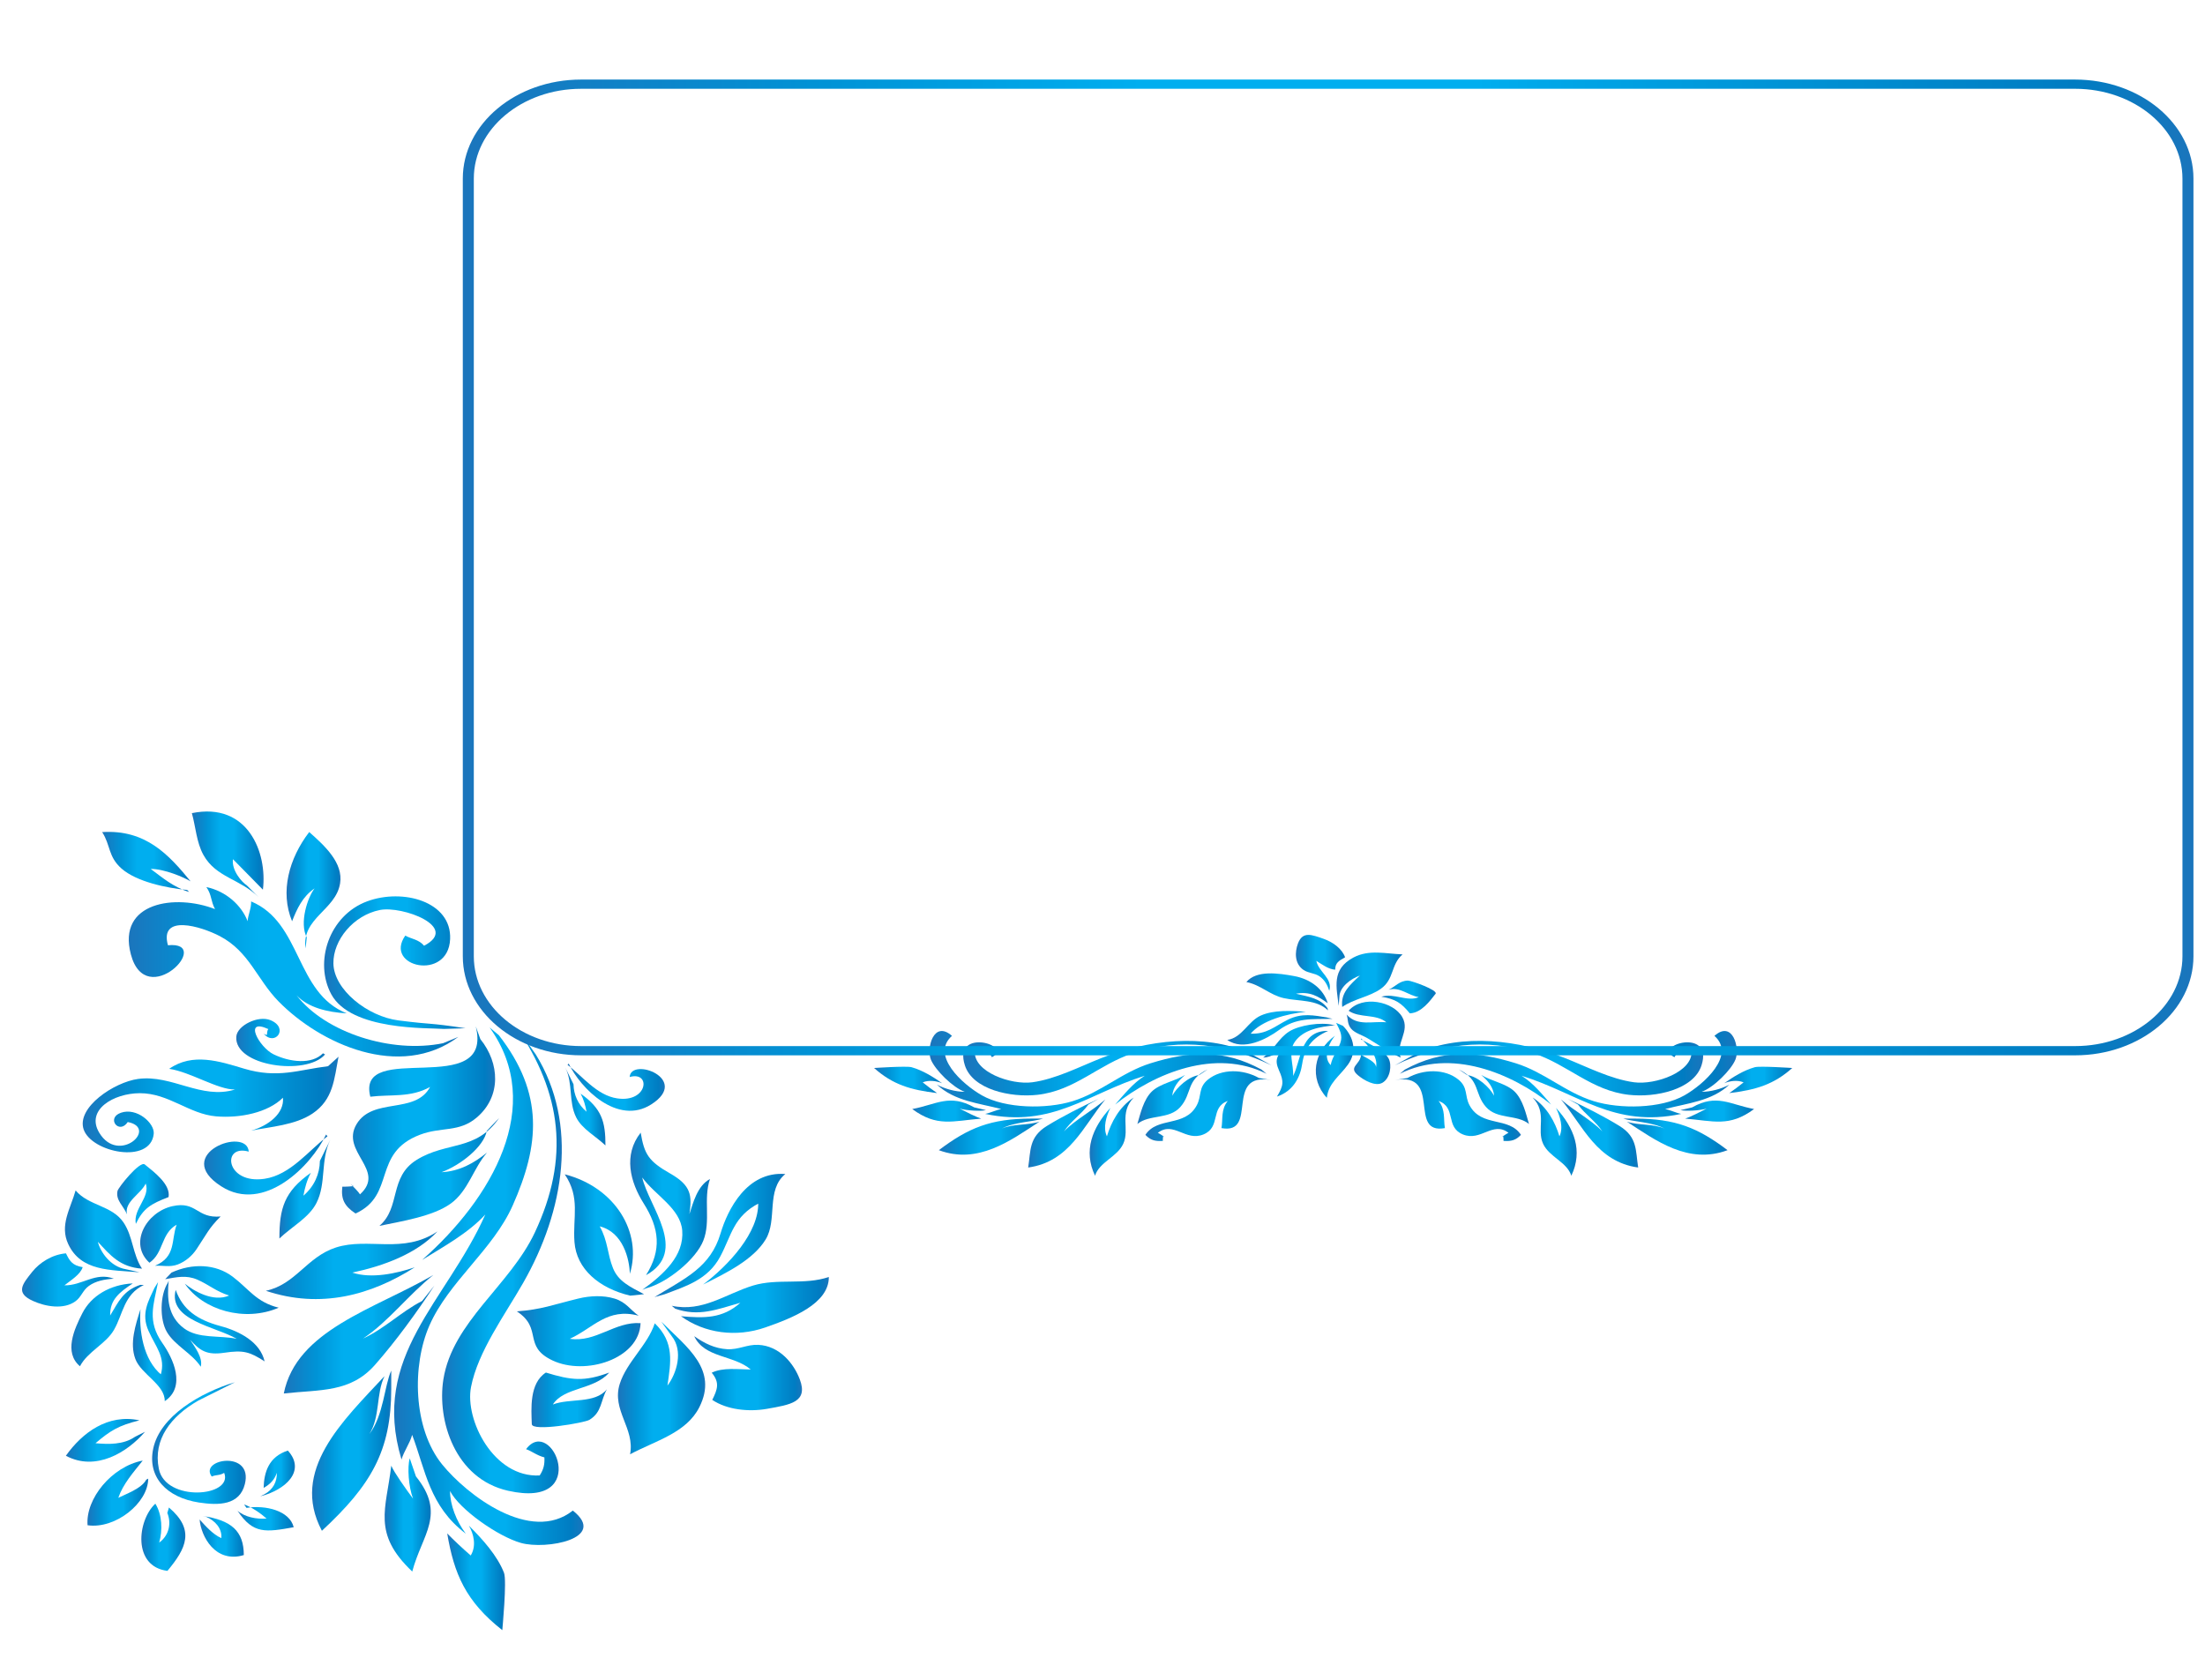<?xml version="1.0" encoding="utf-8"?>
<!-- Generator: Adobe Illustrator 21.0.0, SVG Export Plug-In . SVG Version: 6.00 Build 0)  -->
<svg version="1.1" id="Layer_1" xmlns="http://www.w3.org/2000/svg" xmlns:xlink="http://www.w3.org/1999/xlink" x="0px" y="0px"
	 viewBox="0 0 420 320" enable-background="new 0 0 420 320" xml:space="preserve">
<g>
	<g>
		<g>
			
				<linearGradient id="SVGID_1_" gradientUnits="userSpaceOnUse" x1="1181.863" y1="-175.865" x2="1187.377" y2="-175.865" gradientTransform="matrix(8.837 0 0 7.392 -10428.265 1510.468)">
				<stop  offset="0" style="stop-color:#1B75BC"/>
				<stop  offset="0.209" style="stop-color:#0093D6"/>
				<stop  offset="0.392" style="stop-color:#00AEEF"/>
				<stop  offset="0.586" style="stop-color:#00AEEF"/>
				<stop  offset="0.617" style="stop-color:#00A8E9"/>
				<stop  offset="0.798" style="stop-color:#008ED1"/>
				<stop  offset="0.931" style="stop-color:#007CC2"/>
				<stop  offset="1" style="stop-color:#1B75BC"/>
			</linearGradient>
			<path fill="url(#SVGID_1_)" d="M64.481,201.302c-0.82,4.231-0.976,8.169-4.971,10.839c-3.279,2.195-7.913,2.494-11.693,3.245
				c3.314-0.92,6.377-3.303,6.075-6.27c-2.883,2.87-8.242,3.931-12.738,3.548c-5.152-0.441-9.018-4.415-14.507-4.411
				c-5.005,0.007-10.373,3.177-7.74,7.537c3.702,6.125,11.313-0.899,5.428-2.043c-1.648,2.476-4.185-0.758-1.311-1.765
				c3.046-1.072,6.472,1.996,6.257,4.029c-0.621,5.84-11.866,3.541-13.35-0.866c-1.398-4.177,5.824-8.991,10.373-9.606
				c6.455-0.873,12.03,3.996,18.459,2.014c-3.254,0.058-8.458-3.332-12.531-3.942c4.47-3.133,9.623-1.426,14.257-0.033
				c6.454,1.938,10.425,0.206,15.999-0.466L64.481,201.302z"/>
			
				<linearGradient id="SVGID_2_" gradientUnits="userSpaceOnUse" x1="1185.172" y1="-177.463" x2="1187.087" y2="-177.463" gradientTransform="matrix(8.837 0 0 7.392 -10428.265 1510.468)">
				<stop  offset="0" style="stop-color:#1B75BC"/>
				<stop  offset="0.209" style="stop-color:#0093D6"/>
				<stop  offset="0.392" style="stop-color:#00AEEF"/>
				<stop  offset="0.586" style="stop-color:#00AEEF"/>
				<stop  offset="0.617" style="stop-color:#00A8E9"/>
				<stop  offset="0.798" style="stop-color:#008ED1"/>
				<stop  offset="0.931" style="stop-color:#007CC2"/>
				<stop  offset="1" style="stop-color:#1B75BC"/>
			</linearGradient>
			<path fill="url(#SVGID_2_)" d="M61.918,200.876c-3.565,4.129-17.38,2.23-16.906-3.422c0.181-2.111,4.176-4.072,6.507-3.112
				c3.633,1.498,0.829,5.093-1.32,2.548c0.172,0.148,0.388,0.242,0.647,0.268c0.027-0.271,0.009-0.852,0.277-1.116
				c-4.859-2.227-1.769,3.461,0.984,4.804c3.098,1.509,7.301,1.992,9.415-0.195L61.918,200.876z"/>
		</g>
		<g>
			
				<linearGradient id="SVGID_3_" gradientUnits="userSpaceOnUse" x1="1189.61" y1="-171.862" x2="1192.189" y2="-171.862" gradientTransform="matrix(8.837 0 0 7.392 -10428.265 1510.468)">
				<stop  offset="0" style="stop-color:#1B75BC"/>
				<stop  offset="0.209" style="stop-color:#0093D6"/>
				<stop  offset="0.392" style="stop-color:#00AEEF"/>
				<stop  offset="0.586" style="stop-color:#00AEEF"/>
				<stop  offset="0.617" style="stop-color:#00A8E9"/>
				<stop  offset="0.798" style="stop-color:#008ED1"/>
				<stop  offset="0.931" style="stop-color:#007CC2"/>
				<stop  offset="1" style="stop-color:#1B75BC"/>
			</linearGradient>
			<path fill="url(#SVGID_3_)" d="M98.284,195.52c8.794,12.857,10.226,25.137,3.59,39.265c-4.754,10.114-15.68,17.001-17.423,28.003
				c-1.226,7.775,2.183,18.922,12.332,21.203c16.017,3.605,8.319-14.522,3.417-7.919c1.045,0.332,2.002,1.176,3.495,1.563
				c0.06,1.336-0.121,2.224-0.898,3.44c-8.759,0.462-14.291-10.601-13.082-16.831c1.311-6.769,6.412-13.684,9.924-19.838
				c7.888-13.782,10.563-30.313,2.425-43.514L98.284,195.52z"/>
			
				<linearGradient id="SVGID_4_" gradientUnits="userSpaceOnUse" x1="1188.576" y1="-171.181" x2="1192.657" y2="-171.181" gradientTransform="matrix(8.837 0 0 7.392 -10428.265 1510.468)">
				<stop  offset="0" style="stop-color:#1B75BC"/>
				<stop  offset="0.209" style="stop-color:#0093D6"/>
				<stop  offset="0.392" style="stop-color:#00AEEF"/>
				<stop  offset="0.586" style="stop-color:#00AEEF"/>
				<stop  offset="0.617" style="stop-color:#00A8E9"/>
				<stop  offset="0.798" style="stop-color:#008ED1"/>
				<stop  offset="0.931" style="stop-color:#007CC2"/>
				<stop  offset="1" style="stop-color:#1B75BC"/>
			</linearGradient>
			<path fill="url(#SVGID_4_)" d="M95.022,197.209c8.673,11.186,7.74,20.925,2.64,32.421c-3.737,8.439-12.168,14.496-15.853,22.842
				c-3.356,7.613-3.167,19.632,2.425,26.523c4.652,5.732,16.803,15.145,24.88,8.771c6.749,5.339-5.109,7.511-9.881,6.165
				c-4.357-1.223-11.72-6.386-13.505-9.887c-0.018,2.588,1.182,5.721,2.995,8.118c-6.948-5.248-7.681-12.128-10.218-18.82
				c-0.422,1.599-1.536,3.054-2.028,4.7c-5.954-19.752,8.535-29.989,15.966-46.679c-3.263,3.559-7.81,6.025-12.039,8.656
				c13.281-11.71,23.55-29.357,12.858-44.282L95.022,197.209z"/>
			
				<linearGradient id="SVGID_5_" gradientUnits="userSpaceOnUse" x1="1187.452" y1="-175.467" x2="1190.752" y2="-175.467" gradientTransform="matrix(8.837 0 0 7.392 -10428.265 1510.468)">
				<stop  offset="0" style="stop-color:#1B75BC"/>
				<stop  offset="0.209" style="stop-color:#0093D6"/>
				<stop  offset="0.392" style="stop-color:#00AEEF"/>
				<stop  offset="0.586" style="stop-color:#00AEEF"/>
				<stop  offset="0.617" style="stop-color:#00A8E9"/>
				<stop  offset="0.798" style="stop-color:#008ED1"/>
				<stop  offset="0.931" style="stop-color:#007CC2"/>
				<stop  offset="1" style="stop-color:#1B75BC"/>
			</linearGradient>
			<path fill="url(#SVGID_5_)" d="M91.492,197.945c3.728,4.609,4.005,10.93-0.656,14.919c-3.417,2.924-6.722,1.739-10.831,3.299
				c-9.225,3.505-4.531,11.486-12.289,15.012c-2.131-1.429-2.787-2.736-2.511-5.119c0.19,0.044,2.019-0.058,2.131-0.09
				c0.018,0.025-0.587-0.437-0.569-0.444c0.543,0.548,1.536,1.534,1.804,2.003c5.083-4.617-3.806-8.107-0.656-13.37
				c3.106-5.198,11.193-1.802,14.006-7.093c-3.727,2.094-7.559,1.379-11.383,1.863c-2.822-11.046,23.595,0.714,20.082-13.406
				L91.492,197.945z"/>
			
				<linearGradient id="SVGID_6_" gradientUnits="userSpaceOnUse" x1="1188.258" y1="-174.128" x2="1190.84" y2="-174.128" gradientTransform="matrix(8.837 0 0 7.392 -10428.265 1510.468)">
				<stop  offset="0" style="stop-color:#1B75BC"/>
				<stop  offset="0.209" style="stop-color:#0093D6"/>
				<stop  offset="0.392" style="stop-color:#00AEEF"/>
				<stop  offset="0.586" style="stop-color:#00AEEF"/>
				<stop  offset="0.617" style="stop-color:#00A8E9"/>
				<stop  offset="0.798" style="stop-color:#008ED1"/>
				<stop  offset="0.931" style="stop-color:#007CC2"/>
				<stop  offset="1" style="stop-color:#1B75BC"/>
			</linearGradient>
			<path fill="url(#SVGID_6_)" d="M95.082,212.968c-4.418,6.389-9.985,4.43-15.715,7.985c-5.307,3.296-2.995,9.074-7.102,12.576
				c4.245-0.881,10.174-1.802,13.566-4.231c3.383-2.425,4.358-6.829,6.956-9.745c-2.503,2.028-5.255,3.576-8.69,3.754
				c3.573-1.321,8.043-4.801,8.63-7.883L95.082,212.968z"/>
			
				<linearGradient id="SVGID_7_" gradientUnits="userSpaceOnUse" x1="1185.81" y1="-171.723" x2="1189.509" y2="-171.723" gradientTransform="matrix(8.837 0 0 7.392 -10428.265 1510.468)">
				<stop  offset="0" style="stop-color:#1B75BC"/>
				<stop  offset="0.209" style="stop-color:#0093D6"/>
				<stop  offset="0.392" style="stop-color:#00AEEF"/>
				<stop  offset="0.586" style="stop-color:#00AEEF"/>
				<stop  offset="0.617" style="stop-color:#00A8E9"/>
				<stop  offset="0.798" style="stop-color:#008ED1"/>
				<stop  offset="0.931" style="stop-color:#007CC2"/>
				<stop  offset="1" style="stop-color:#1B75BC"/>
			</linearGradient>
			<path fill="url(#SVGID_7_)" d="M83.328,234.583c-6.55,4.404-13.169,1.068-19.356,3.068c-5.549,1.802-7.647,7.035-13.333,8.244
				c10.442,3.502,20.064,0.816,28.358-4.469c-3.469,1.169-8.259,2.216-11.884,1.004C73.033,241.166,79.341,238.863,83.328,234.583
				L83.328,234.583z"/>
			
				<linearGradient id="SVGID_8_" gradientUnits="userSpaceOnUse" x1="1186.197" y1="-169.944" x2="1189.443" y2="-169.944" gradientTransform="matrix(8.837 0 0 7.392 -10428.265 1510.468)">
				<stop  offset="0" style="stop-color:#1B75BC"/>
				<stop  offset="0.209" style="stop-color:#0093D6"/>
				<stop  offset="0.392" style="stop-color:#00AEEF"/>
				<stop  offset="0.586" style="stop-color:#00AEEF"/>
				<stop  offset="0.617" style="stop-color:#00A8E9"/>
				<stop  offset="0.798" style="stop-color:#008ED1"/>
				<stop  offset="0.931" style="stop-color:#007CC2"/>
				<stop  offset="1" style="stop-color:#1B75BC"/>
			</linearGradient>
			<path fill="url(#SVGID_8_)" d="M82.741,244.899c-3.305,5.042-7.352,10.608-11.305,15.095c-4.686,5.328-10.347,4.692-17.38,5.464
				c2.399-12.084,17.303-16.077,28.47-22.559c-4.73,3.754-8.5,8.843-13.376,12.095c4.168-1.924,7.241-5.104,11.245-7.151
				L82.741,244.899z"/>
			
				<linearGradient id="SVGID_9_" gradientUnits="userSpaceOnUse" x1="1186.806" y1="-166.943" x2="1188.513" y2="-166.943" gradientTransform="matrix(8.837 0 0 7.392 -10428.265 1510.468)">
				<stop  offset="0" style="stop-color:#1B75BC"/>
				<stop  offset="0.209" style="stop-color:#0093D6"/>
				<stop  offset="0.392" style="stop-color:#00AEEF"/>
				<stop  offset="0.586" style="stop-color:#00AEEF"/>
				<stop  offset="0.617" style="stop-color:#00A8E9"/>
				<stop  offset="0.798" style="stop-color:#008ED1"/>
				<stop  offset="0.931" style="stop-color:#007CC2"/>
				<stop  offset="1" style="stop-color:#1B75BC"/>
			</linearGradient>
			<path fill="url(#SVGID_9_)" d="M74.526,264.545c0,11.854-3.857,18.391-13.212,27.068c-6.11-11.507,4.022-20.964,11.926-29.454
				c-1.639,3.375-0.794,7.735-2.891,11.031c2.718-3.508,2.882-9.32,4.176-12.081V264.545z"/>
			
				<linearGradient id="SVGID_10_" gradientUnits="userSpaceOnUse" x1="1188.37" y1="-165.288" x2="1189.366" y2="-165.288" gradientTransform="matrix(8.837 0 0 7.392 -10428.265 1510.468)">
				<stop  offset="0" style="stop-color:#1B75BC"/>
				<stop  offset="0.209" style="stop-color:#0093D6"/>
				<stop  offset="0.392" style="stop-color:#00AEEF"/>
				<stop  offset="0.586" style="stop-color:#00AEEF"/>
				<stop  offset="0.617" style="stop-color:#00A8E9"/>
				<stop  offset="0.798" style="stop-color:#008ED1"/>
				<stop  offset="0.931" style="stop-color:#007CC2"/>
				<stop  offset="1" style="stop-color:#1B75BC"/>
			</linearGradient>
			<path fill="url(#SVGID_10_)" d="M79.221,281.25c5.816,7.248,1.182,11.009-0.699,18.128c-7.681-7.295-4.963-11.872-3.996-20.166
				c0.561,1.314,2.753,4.396,4.151,6.288c-0.862-2.278-1.121-6.043-0.629-7.685L79.221,281.25z"/>
			
				<linearGradient id="SVGID_11_" gradientUnits="userSpaceOnUse" x1="1189.719" y1="-163.666" x2="1190.966" y2="-163.666" gradientTransform="matrix(8.837 0 0 7.392 -10428.265 1510.468)">
				<stop  offset="0" style="stop-color:#1B75BC"/>
				<stop  offset="0.209" style="stop-color:#0093D6"/>
				<stop  offset="0.392" style="stop-color:#00AEEF"/>
				<stop  offset="0.586" style="stop-color:#00AEEF"/>
				<stop  offset="0.617" style="stop-color:#00A8E9"/>
				<stop  offset="0.798" style="stop-color:#008ED1"/>
				<stop  offset="0.931" style="stop-color:#007CC2"/>
				<stop  offset="1" style="stop-color:#1B75BC"/>
			</linearGradient>
			<path fill="url(#SVGID_11_)" d="M95.678,310.541c-6.948-5.443-9.199-10.72-10.494-18.419c1.217,1.249,2.959,2.891,4.479,4.197
				c1.113-1.819,0.578-4.101-0.353-5.685c2.632,2.617,5.393,5.692,6.688,8.97C96.592,301.088,95.669,310.535,95.678,310.541z"/>
		</g>
		<g>
			
				<linearGradient id="SVGID_12_" gradientUnits="userSpaceOnUse" x1="1184.48" y1="-174.319" x2="1187.139" y2="-174.319" gradientTransform="matrix(8.837 0 0 7.392 -10428.265 1510.468)">
				<stop  offset="0" style="stop-color:#1B75BC"/>
				<stop  offset="0.209" style="stop-color:#0093D6"/>
				<stop  offset="0.392" style="stop-color:#00AEEF"/>
				<stop  offset="0.586" style="stop-color:#00AEEF"/>
				<stop  offset="0.617" style="stop-color:#00A8E9"/>
				<stop  offset="0.798" style="stop-color:#008ED1"/>
				<stop  offset="0.931" style="stop-color:#007CC2"/>
				<stop  offset="1" style="stop-color:#1B75BC"/>
			</linearGradient>
			<path fill="url(#SVGID_12_)" d="M62.107,216.13c-2.856,6.035-11.849,15.044-19.943,9.879c-9.614-6.129,4.902-11.543,5.213-6.624
				c-5.213-1.495-4.436,6.269,3.003,5.176c4.988-0.736,8.518-5.515,12.004-8.1L62.107,216.13z"/>
			
				<linearGradient id="SVGID_13_" gradientUnits="userSpaceOnUse" x1="1186.102" y1="-173.684" x2="1187.199" y2="-173.684" gradientTransform="matrix(8.837 0 0 7.392 -10428.265 1510.468)">
				<stop  offset="0" style="stop-color:#1B75BC"/>
				<stop  offset="0.209" style="stop-color:#0093D6"/>
				<stop  offset="0.392" style="stop-color:#00AEEF"/>
				<stop  offset="0.586" style="stop-color:#00AEEF"/>
				<stop  offset="0.617" style="stop-color:#00A8E9"/>
				<stop  offset="0.798" style="stop-color:#008ED1"/>
				<stop  offset="0.931" style="stop-color:#007CC2"/>
				<stop  offset="1" style="stop-color:#1B75BC"/>
			</linearGradient>
			<path fill="url(#SVGID_13_)" d="M62.91,217.126c-1.916,3.935-0.717,8.219-2.624,12.02c-1.424,2.841-4.746,4.552-7.068,6.79
				c0-5.765,0.923-8.937,5.998-12.526c-0.742,1.361-1.157,2.873-1.424,4.367c2.045-1.747,3.106-4.122,3.141-6.63L62.91,217.126z"/>
		</g>
		<g>
			
				<linearGradient id="SVGID_14_" gradientUnits="userSpaceOnUse" x1="1192.313" y1="-176.312" x2="1194.41" y2="-176.312" gradientTransform="matrix(8.837 0 0 7.392 -10428.265 1510.468)">
				<stop  offset="0" style="stop-color:#1B75BC"/>
				<stop  offset="0.209" style="stop-color:#0093D6"/>
				<stop  offset="0.392" style="stop-color:#00AEEF"/>
				<stop  offset="0.586" style="stop-color:#00AEEF"/>
				<stop  offset="0.617" style="stop-color:#00A8E9"/>
				<stop  offset="0.798" style="stop-color:#008ED1"/>
				<stop  offset="0.931" style="stop-color:#007CC2"/>
				<stop  offset="1" style="stop-color:#1B75BC"/>
			</linearGradient>
			<path fill="url(#SVGID_14_)" d="M108.32,202.602c2.253,4.757,9.338,11.861,15.724,7.789c7.578-4.833-3.866-9.103-4.107-5.22
				c4.107-1.184,3.495,4.938-2.365,4.072c-3.935-0.577-6.722-4.346-9.467-6.382L108.32,202.602z"/>
			
				<linearGradient id="SVGID_15_" gradientUnits="userSpaceOnUse" x1="1192.265" y1="-175.812" x2="1193.131" y2="-175.812" gradientTransform="matrix(8.837 0 0 7.392 -10428.265 1510.468)">
				<stop  offset="0" style="stop-color:#1B75BC"/>
				<stop  offset="0.209" style="stop-color:#0093D6"/>
				<stop  offset="0.392" style="stop-color:#00AEEF"/>
				<stop  offset="0.586" style="stop-color:#00AEEF"/>
				<stop  offset="0.617" style="stop-color:#00A8E9"/>
				<stop  offset="0.798" style="stop-color:#008ED1"/>
				<stop  offset="0.931" style="stop-color:#007CC2"/>
				<stop  offset="1" style="stop-color:#1B75BC"/>
			</linearGradient>
			<path fill="url(#SVGID_15_)" d="M107.682,203.388c1.51,3.101,0.569,6.472,2.07,9.472c1.122,2.241,3.746,3.588,5.575,5.349
				c0.009-4.54-0.725-7.038-4.73-9.868c0.579,1.072,0.916,2.259,1.122,3.443c-1.614-1.379-2.443-3.249-2.477-5.23L107.682,203.388z"
				/>
		</g>
		<g>
			
				<linearGradient id="SVGID_16_" gradientUnits="userSpaceOnUse" x1="1182.856" y1="-179.285" x2="1189.961" y2="-179.285" gradientTransform="matrix(8.837 0 0 7.392 -10428.265 1510.468)">
				<stop  offset="0" style="stop-color:#1B75BC"/>
				<stop  offset="0.209" style="stop-color:#0093D6"/>
				<stop  offset="0.392" style="stop-color:#00AEEF"/>
				<stop  offset="0.586" style="stop-color:#00AEEF"/>
				<stop  offset="0.617" style="stop-color:#00A8E9"/>
				<stop  offset="0.798" style="stop-color:#008ED1"/>
				<stop  offset="0.931" style="stop-color:#007CC2"/>
				<stop  offset="1" style="stop-color:#1B75BC"/>
			</linearGradient>
			<path fill="url(#SVGID_16_)" d="M87.315,197.523c-11.167,8.298-26.347,1.332-34.286-6.786
				c-4.082-4.166-5.549-9.471-11.167-12.406c-3.581-1.877-11.546-4.271-9.873,1.739c8.837-0.844-4.142,12.702-7.059,1.748
				c-2.666-10.024,8.561-11.551,16.026-8.631c-0.855-1.61-0.587-2.686-1.648-4.202c3.78,0.798,6.697,3.491,7.861,6.505
				c0.018-1.003,0.733-2.512,0.665-3.769c9.708,4.061,8.371,17.405,18.209,21.322c-3.651-0.209-7.344-1.079-9.571-3.454
				c5.523,7.165,18.115,11.157,27.918,9.143L87.315,197.523z"/>
			
				<linearGradient id="SVGID_17_" gradientUnits="userSpaceOnUse" x1="1187.066" y1="-179.52" x2="1190.114" y2="-179.52" gradientTransform="matrix(8.837 0 0 7.392 -10428.265 1510.468)">
				<stop  offset="0" style="stop-color:#1B75BC"/>
				<stop  offset="0.209" style="stop-color:#0093D6"/>
				<stop  offset="0.392" style="stop-color:#00AEEF"/>
				<stop  offset="0.586" style="stop-color:#00AEEF"/>
				<stop  offset="0.617" style="stop-color:#00A8E9"/>
				<stop  offset="0.798" style="stop-color:#008ED1"/>
				<stop  offset="0.931" style="stop-color:#007CC2"/>
				<stop  offset="1" style="stop-color:#1B75BC"/>
			</linearGradient>
			<path fill="url(#SVGID_17_)" d="M84.571,196.011c-3.003-0.228-17.699,0.368-21.471-6.602c-3.322-6.147-0.422-15.012,6.827-17.701
				c6.818-2.534,16.138,0.047,15.81,7.201c-0.362,8.089-12.721,5.303-8.544-0.675c1.121,0.631,2.623,0.74,3.581,1.931
				c6.87-3.573-4.16-7.656-8.405-6.811c-5.074,1.011-8.915,5.747-8.863,10.154c0.061,5.031,6.508,10.128,12.393,10.882
				c6.981,0.892,5.195,0.343,12.772,1.491L84.571,196.011z"/>
			
				<linearGradient id="SVGID_18_" gradientUnits="userSpaceOnUse" x1="1186.256" y1="-181.387" x2="1187.419" y2="-181.387" gradientTransform="matrix(8.837 0 0 7.392 -10428.265 1510.468)">
				<stop  offset="0" style="stop-color:#1B75BC"/>
				<stop  offset="0.209" style="stop-color:#0093D6"/>
				<stop  offset="0.392" style="stop-color:#00AEEF"/>
				<stop  offset="0.586" style="stop-color:#00AEEF"/>
				<stop  offset="0.617" style="stop-color:#00A8E9"/>
				<stop  offset="0.798" style="stop-color:#008ED1"/>
				<stop  offset="0.931" style="stop-color:#007CC2"/>
				<stop  offset="1" style="stop-color:#1B75BC"/>
			</linearGradient>
			<path fill="url(#SVGID_18_)" d="M58.207,180.67c-0.819-5.772,5.748-7.277,6.576-12.392c0.638-3.888-2.96-7.19-5.885-9.774
				c-3.849,5.05-5.601,11.359-3.263,16.997c0.923-2.339,1.977-4.696,4.289-6.263c-1.347,1.714-2.926,6.577-1.493,9.352
				L58.207,180.67z"/>
			
				<linearGradient id="SVGID_19_" gradientUnits="userSpaceOnUse" x1="1184.216" y1="-182.311" x2="1185.761" y2="-182.311" gradientTransform="matrix(8.837 0 0 7.392 -10428.265 1510.468)">
				<stop  offset="0" style="stop-color:#1B75BC"/>
				<stop  offset="0.209" style="stop-color:#0093D6"/>
				<stop  offset="0.392" style="stop-color:#00AEEF"/>
				<stop  offset="0.586" style="stop-color:#00AEEF"/>
				<stop  offset="0.617" style="stop-color:#00A8E9"/>
				<stop  offset="0.798" style="stop-color:#008ED1"/>
				<stop  offset="0.931" style="stop-color:#007CC2"/>
				<stop  offset="1" style="stop-color:#1B75BC"/>
			</linearGradient>
			<path fill="url(#SVGID_19_)" d="M49.257,170.92c-3.434-3.476-8.086-3.71-10.502-8.045c-1.347-2.419-1.476-5.389-2.209-7.971
				c10.648-2.18,14.42,7.519,13.531,14.579c-1.873-1.949-3.823-3.859-5.704-5.804c-0.293,2.108,1.683,4.378,2.633,4.977
				L49.257,170.92z"/>
			
				<linearGradient id="SVGID_20_" gradientUnits="userSpaceOnUse" x1="1182.282" y1="-182.116" x2="1184.188" y2="-182.116" gradientTransform="matrix(8.837 0 0 7.392 -10428.265 1510.468)">
				<stop  offset="0" style="stop-color:#1B75BC"/>
				<stop  offset="0.209" style="stop-color:#0093D6"/>
				<stop  offset="0.392" style="stop-color:#00AEEF"/>
				<stop  offset="0.586" style="stop-color:#00AEEF"/>
				<stop  offset="0.617" style="stop-color:#00A8E9"/>
				<stop  offset="0.798" style="stop-color:#008ED1"/>
				<stop  offset="0.931" style="stop-color:#007CC2"/>
				<stop  offset="1" style="stop-color:#1B75BC"/>
			</linearGradient>
			<path fill="url(#SVGID_20_)" d="M35.649,169.541c-3.935-0.368-9.63-1.563-12.496-4.078c-2.58-2.271-2.079-4.462-3.693-6.949
				c8.285-0.534,12.694,4.313,16.845,9.385c-1.242-0.766-4.962-2.371-7.602-2.369c2.175,1.614,4.375,3.516,7.327,4.39
				L35.649,169.541z"/>
		</g>
		<g>
			
				<linearGradient id="SVGID_21_" gradientUnits="userSpaceOnUse" x1="1193.664" y1="-173.114" x2="1195.383" y2="-173.114" gradientTransform="matrix(8.837 0 0 7.392 -10428.265 1510.468)">
				<stop  offset="0" style="stop-color:#1B75BC"/>
				<stop  offset="0.209" style="stop-color:#0093D6"/>
				<stop  offset="0.392" style="stop-color:#00AEEF"/>
				<stop  offset="0.586" style="stop-color:#00AEEF"/>
				<stop  offset="0.617" style="stop-color:#00A8E9"/>
				<stop  offset="0.798" style="stop-color:#008ED1"/>
				<stop  offset="0.931" style="stop-color:#007CC2"/>
				<stop  offset="1" style="stop-color:#1B75BC"/>
			</linearGradient>
			<path fill="url(#SVGID_21_)" d="M123.008,245.44c4.203-1.093,9.579-5.606,10.952-9.089c1.493-3.761-0.043-7.934,1.277-11.752
				c-2.434,1.292-3.236,4.645-3.926,6.695c0.527-3.541,0.346-5.45-3.598-7.706c-4.194-2.39-4.971-3.675-5.679-7.819
				c-3.348,4.263-2.019,9.363,0.569,13.479c2.995,4.743,3.469,8.88,0.449,13.673c8.19-4.541,0.536-13.038-0.725-18.607
				c2.468,3.375,7.267,5.872,7.62,10.088c0.388,4.804-3.504,8.349-7.603,11.316L123.008,245.44z"/>
			
				<linearGradient id="SVGID_22_" gradientUnits="userSpaceOnUse" x1="1194.186" y1="-172.49" x2="1197.008" y2="-172.49" gradientTransform="matrix(8.837 0 0 7.392 -10428.265 1510.468)">
				<stop  offset="0" style="stop-color:#1B75BC"/>
				<stop  offset="0.209" style="stop-color:#0093D6"/>
				<stop  offset="0.392" style="stop-color:#00AEEF"/>
				<stop  offset="0.586" style="stop-color:#00AEEF"/>
				<stop  offset="0.617" style="stop-color:#00A8E9"/>
				<stop  offset="0.798" style="stop-color:#008ED1"/>
				<stop  offset="0.931" style="stop-color:#007CC2"/>
				<stop  offset="1" style="stop-color:#1B75BC"/>
			</linearGradient>
			<path fill="url(#SVGID_22_)" d="M124.657,247.096c5.929-3.635,10.657-5.649,12.591-12.132c1.355-4.548,5.031-11.89,12.341-11.313
				c-3.728,3.047-1.459,8.736-3.763,12.486c-2.356,3.851-7.482,6.363-11.901,8.566c4.755-3.595,10.693-9.883,10.494-15.68
				c0.017,0.152,0.156-0.397,0.095-0.069c-0.138,0.134,0.034,0.195,0.104,0.231c-4.954,2.566-5.239,6.096-7.439,10.207
				c-2.356,4.401-6.507,5.613-10.546,7.151L124.657,247.096z"/>
			
				<linearGradient id="SVGID_23_" gradientUnits="userSpaceOnUse" x1="1194.559" y1="-170.7" x2="1197.945" y2="-170.7" gradientTransform="matrix(8.837 0 0 7.392 -10428.265 1510.468)">
				<stop  offset="0" style="stop-color:#1B75BC"/>
				<stop  offset="0.209" style="stop-color:#0093D6"/>
				<stop  offset="0.392" style="stop-color:#00AEEF"/>
				<stop  offset="0.586" style="stop-color:#00AEEF"/>
				<stop  offset="0.617" style="stop-color:#00A8E9"/>
				<stop  offset="0.798" style="stop-color:#008ED1"/>
				<stop  offset="0.931" style="stop-color:#007CC2"/>
				<stop  offset="1" style="stop-color:#1B75BC"/>
			</linearGradient>
			<path fill="url(#SVGID_23_)" d="M127.953,248.75c5.885,1.266,10.296-2.275,15.499-3.859c4.669-1.419,9.76-0.029,14.421-1.628
				c0.042,5.107-7.051,7.858-12.125,9.623c-5.523,1.917-11.53,1.123-16.043-2.151c4.375,0.393,7.93,0.481,11.313-2.559
				c-4.487,1.286-7.948,2.703-12.41,1.127L127.953,248.75z"/>
			
				<linearGradient id="SVGID_24_" gradientUnits="userSpaceOnUse" x1="1193.399" y1="-168.559" x2="1195.28" y2="-168.559" gradientTransform="matrix(8.837 0 0 7.392 -10428.265 1510.468)">
				<stop  offset="0" style="stop-color:#1B75BC"/>
				<stop  offset="0.209" style="stop-color:#0093D6"/>
				<stop  offset="0.392" style="stop-color:#00AEEF"/>
				<stop  offset="0.586" style="stop-color:#00AEEF"/>
				<stop  offset="0.617" style="stop-color:#00A8E9"/>
				<stop  offset="0.798" style="stop-color:#008ED1"/>
				<stop  offset="0.931" style="stop-color:#007CC2"/>
				<stop  offset="1" style="stop-color:#1B75BC"/>
			</linearGradient>
			<path fill="url(#SVGID_24_)" d="M125.968,251.785c4.988,4.942,10.831,9.154,7.249,16.265c-2.485,4.938-8.31,6.378-13.203,8.991
				c0.967-4.934-3.556-8.385-1.968-13.402c1.32-4.18,5.316-7.396,6.671-11.551c3.788,3.657,3.055,7.4,2.416,11.861
				c1.778-2.32,3.055-6.612,0.82-9.406L125.968,251.785z"/>
			
				<linearGradient id="SVGID_25_" gradientUnits="userSpaceOnUse" x1="1191.22" y1="-170.023" x2="1193.888" y2="-170.023" gradientTransform="matrix(8.837 0 0 7.392 -10428.265 1510.468)">
				<stop  offset="0" style="stop-color:#1B75BC"/>
				<stop  offset="0.209" style="stop-color:#0093D6"/>
				<stop  offset="0.392" style="stop-color:#00AEEF"/>
				<stop  offset="0.586" style="stop-color:#00AEEF"/>
				<stop  offset="0.617" style="stop-color:#00A8E9"/>
				<stop  offset="0.798" style="stop-color:#008ED1"/>
				<stop  offset="0.931" style="stop-color:#007CC2"/>
				<stop  offset="1" style="stop-color:#1B75BC"/>
			</linearGradient>
			<path fill="url(#SVGID_25_)" d="M122.015,252.06c-0.25,6.851-10.545,10.063-16.785,7.1c-5.739-2.722-1.76-6.046-6.783-9.345
				c4.782-0.361,6.732-1.227,11.711-2.44c2.253-0.552,4.747-0.65,6.904,0.007c2.209,0.664,2.986,2.162,4.582,3.256
				c-5.989-1.584-8.655,2.379-13.109,4.404C113.541,255.777,117.088,251.72,122.015,252.06L122.015,252.06z"/>
			
				<linearGradient id="SVGID_26_" gradientUnits="userSpaceOnUse" x1="1192.253" y1="-172.502" x2="1193.963" y2="-172.502" gradientTransform="matrix(8.837 0 0 7.392 -10428.265 1510.468)">
				<stop  offset="0" style="stop-color:#1B75BC"/>
				<stop  offset="0.209" style="stop-color:#0093D6"/>
				<stop  offset="0.392" style="stop-color:#00AEEF"/>
				<stop  offset="0.586" style="stop-color:#00AEEF"/>
				<stop  offset="0.617" style="stop-color:#00A8E9"/>
				<stop  offset="0.798" style="stop-color:#008ED1"/>
				<stop  offset="0.931" style="stop-color:#007CC2"/>
				<stop  offset="1" style="stop-color:#1B75BC"/>
			</linearGradient>
			<path fill="url(#SVGID_26_)" d="M120.039,246.822c-5.945-1.404-10.235-5.093-10.615-10.201
				c-0.353-4.775,1.166-8.443-1.855-12.915c9.648,2.476,14.809,11.146,12.401,18.961c-0.069-2.768-1.269-7.937-5.739-9.045
				c1.57,2.78,1.441,5.252,2.528,7.955c1.018,2.545,3.279,3.573,5.92,4.967L120.039,246.822z"/>
			
				<linearGradient id="SVGID_27_" gradientUnits="userSpaceOnUse" x1="1191.535" y1="-168.253" x2="1193.211" y2="-168.253" gradientTransform="matrix(8.837 0 0 7.392 -10428.265 1510.468)">
				<stop  offset="0" style="stop-color:#1B75BC"/>
				<stop  offset="0.209" style="stop-color:#0093D6"/>
				<stop  offset="0.392" style="stop-color:#00AEEF"/>
				<stop  offset="0.586" style="stop-color:#00AEEF"/>
				<stop  offset="0.617" style="stop-color:#00A8E9"/>
				<stop  offset="0.798" style="stop-color:#008ED1"/>
				<stop  offset="0.931" style="stop-color:#007CC2"/>
				<stop  offset="1" style="stop-color:#1B75BC"/>
			</linearGradient>
			<path fill="url(#SVGID_27_)" d="M101.295,271.295c-0.095-2.881-0.5-7.779,2.684-9.822c4.851,1.479,7.327,1.768,12.056,0
				c-2.83,3.317-8.639,2.74-10.753,6.122c-0.138,0.083-0.147,0.083-0.034-0.018c3.296-1.292,8.051-0.09,10.364-2.927
				c-1.234,2.126-0.923,4.361-3.339,5.826C111.332,271.054,101.339,272.772,101.295,271.295z"/>
			
				<linearGradient id="SVGID_28_" gradientUnits="userSpaceOnUse" x1="1195.044" y1="-168.94" x2="1197.366" y2="-168.94" gradientTransform="matrix(8.837 0 0 7.392 -10428.265 1510.468)">
				<stop  offset="0" style="stop-color:#1B75BC"/>
				<stop  offset="0.209" style="stop-color:#0093D6"/>
				<stop  offset="0.392" style="stop-color:#00AEEF"/>
				<stop  offset="0.586" style="stop-color:#00AEEF"/>
				<stop  offset="0.617" style="stop-color:#00A8E9"/>
				<stop  offset="0.798" style="stop-color:#008ED1"/>
				<stop  offset="0.931" style="stop-color:#007CC2"/>
				<stop  offset="1" style="stop-color:#1B75BC"/>
			</linearGradient>
			<path fill="url(#SVGID_28_)" d="M132.233,254.543c1.898,1.331,3.866,2.339,6.265,2.479c2.166,0.126,3.814-0.928,5.929-0.83
				c4.082,0.199,6.791,3.577,7.93,6.616c1.597,4.31-1.804,4.779-6.282,5.577c-3.478,0.614-7.594,0.177-10.407-1.707
				c1-2.007,1.467-3.299-0.104-5.176c2.097-1.036,5.049-0.639,7.431-0.611C139.741,258.095,134.158,258.712,132.233,254.543
				L132.233,254.543z"/>
		</g>
		<g>
			
				<linearGradient id="SVGID_29_" gradientUnits="userSpaceOnUse" x1="1183.563" y1="-170.216" x2="1185.784" y2="-170.216" gradientTransform="matrix(8.837 0 0 7.392 -10428.265 1510.468)">
				<stop  offset="0" style="stop-color:#1B75BC"/>
				<stop  offset="0.209" style="stop-color:#0093D6"/>
				<stop  offset="0.392" style="stop-color:#00AEEF"/>
				<stop  offset="0.586" style="stop-color:#00AEEF"/>
				<stop  offset="0.617" style="stop-color:#00A8E9"/>
				<stop  offset="0.798" style="stop-color:#008ED1"/>
				<stop  offset="0.931" style="stop-color:#007CC2"/>
				<stop  offset="1" style="stop-color:#1B75BC"/>
			</linearGradient>
			<path fill="url(#SVGID_29_)" d="M31.955,244.393c-1.501,2.346-1.561,6.959-0.172,9.342c1.501,2.581,4.824,4.097,6.455,6.627
				c0.466-1.7-1.139-3.772-2.019-5.13c1.873,2.054,3.115,2.975,6.515,2.465c3.624-0.535,4.798-0.198,7.671,1.646
				c-0.846-3.624-4.608-5.703-8.44-6.736c-4.418-1.191-7.171-3.129-8.5-6.887c-1.501,5.811,7.603,6.977,11.625,9.327
				c-3.314-0.704-7.31,0.033-10.046-2.003c-3.106-2.318-3.236-5.801-2.908-9.07L31.955,244.393z"/>
			
				<linearGradient id="SVGID_30_" gradientUnits="userSpaceOnUse" x1="1182.945" y1="-169.754" x2="1183.881" y2="-169.754" gradientTransform="matrix(8.837 0 0 7.392 -10428.265 1510.468)">
				<stop  offset="0" style="stop-color:#1B75BC"/>
				<stop  offset="0.209" style="stop-color:#0093D6"/>
				<stop  offset="0.392" style="stop-color:#00AEEF"/>
				<stop  offset="0.586" style="stop-color:#00AEEF"/>
				<stop  offset="0.617" style="stop-color:#00A8E9"/>
				<stop  offset="0.798" style="stop-color:#008ED1"/>
				<stop  offset="0.931" style="stop-color:#007CC2"/>
				<stop  offset="1" style="stop-color:#1B75BC"/>
			</linearGradient>
			<path fill="url(#SVGID_30_)" d="M30.108,244.238c-0.871,4.39-2.105,7.436,0.811,11.605c2.055,2.935,4.592,8.288,0.458,11.082
				c0.078-3.151-4.522-5.137-5.601-8.057c-1.113-2.989,0.026-6.461,0.984-9.471c-0.293,3.877,0.44,9.641,4.048,12.561
				c-0.112-0.072,0.163,0.271-0.009,0.072c-0.018-0.129-0.139-0.086-0.199-0.075c1.018-3.422-0.967-5.375-2.313-8.432
				c-1.45-3.274-0.034-5.657,1.13-8.165L30.108,244.238z"/>
			
				<linearGradient id="SVGID_31_" gradientUnits="userSpaceOnUse" x1="1181.619" y1="-170.187" x2="1183.181" y2="-170.187" gradientTransform="matrix(8.837 0 0 7.392 -10428.265 1510.468)">
				<stop  offset="0" style="stop-color:#1B75BC"/>
				<stop  offset="0.209" style="stop-color:#0093D6"/>
				<stop  offset="0.392" style="stop-color:#00AEEF"/>
				<stop  offset="0.586" style="stop-color:#00AEEF"/>
				<stop  offset="0.617" style="stop-color:#00A8E9"/>
				<stop  offset="0.798" style="stop-color:#008ED1"/>
				<stop  offset="0.931" style="stop-color:#007CC2"/>
				<stop  offset="1" style="stop-color:#1B75BC"/>
			</linearGradient>
			<path fill="url(#SVGID_31_)" d="M27.407,244.776c-3.823,1.833-3.962,5.533-5.695,8.558c-1.562,2.715-5.032,4.143-6.481,6.941
				c-3.107-2.624-1.105-7.049,0.457-10.11c1.7-3.328,5.29-5.461,9.605-5.674c-2.503,1.646-4.392,3.104-4.306,6.111
				c1.545-2.563,2.477-4.765,5.739-5.833L27.407,244.776z"/>
			
				<linearGradient id="SVGID_32_" gradientUnits="userSpaceOnUse" x1="1181.479" y1="-172.596" x2="1183.141" y2="-172.596" gradientTransform="matrix(8.837 0 0 7.392 -10428.265 1510.468)">
				<stop  offset="0" style="stop-color:#1B75BC"/>
				<stop  offset="0.209" style="stop-color:#0093D6"/>
				<stop  offset="0.392" style="stop-color:#00AEEF"/>
				<stop  offset="0.586" style="stop-color:#00AEEF"/>
				<stop  offset="0.617" style="stop-color:#00A8E9"/>
				<stop  offset="0.798" style="stop-color:#008ED1"/>
				<stop  offset="0.931" style="stop-color:#007CC2"/>
				<stop  offset="1" style="stop-color:#1B75BC"/>
			</linearGradient>
			<path fill="url(#SVGID_32_)" d="M26.587,242.368c-5.566-0.452-11.141-0.159-13.583-5.353c-1.7-3.606,0.44-6.819,1.398-10.241
				c2.477,2.956,6.912,2.834,9.121,6.1c1.838,2.726,1.718,6.082,3.529,8.807c-4.176-0.292-6.049-2.544-8.414-5.122
				c0.475,1.957,2.408,4.718,5.264,5.216L26.587,242.368z"/>
			
				<linearGradient id="SVGID_33_" gradientUnits="userSpaceOnUse" x1="1183.102" y1="-172.486" x2="1184.836" y2="-172.486" gradientTransform="matrix(8.837 0 0 7.392 -10428.265 1510.468)">
				<stop  offset="0" style="stop-color:#1B75BC"/>
				<stop  offset="0.209" style="stop-color:#0093D6"/>
				<stop  offset="0.392" style="stop-color:#00AEEF"/>
				<stop  offset="0.586" style="stop-color:#00AEEF"/>
				<stop  offset="0.617" style="stop-color:#00A8E9"/>
				<stop  offset="0.798" style="stop-color:#008ED1"/>
				<stop  offset="0.931" style="stop-color:#007CC2"/>
				<stop  offset="1" style="stop-color:#1B75BC"/>
			</linearGradient>
			<path fill="url(#SVGID_33_)" d="M28.469,240.553c-4.004-3.657-0.621-9.674,4.401-10.782c4.617-1.014,4.566,2.386,9.157,1.967
				c-2.253,2.209-2.745,3.483-4.583,6.216c-0.828,1.249-2.07,2.346-3.581,2.927c-1.546,0.585-2.848,0.141-4.342,0.249
				c4.065-1.711,3.047-4.902,4.125-7.826C30.609,235.037,31.221,238.639,28.469,240.553L28.469,240.553z"/>
			
				<linearGradient id="SVGID_34_" gradientUnits="userSpaceOnUse" x1="1183.64" y1="-171.083" x2="1186.088" y2="-171.083" gradientTransform="matrix(8.837 0 0 7.392 -10428.265 1510.468)">
				<stop  offset="0" style="stop-color:#1B75BC"/>
				<stop  offset="0.209" style="stop-color:#0093D6"/>
				<stop  offset="0.392" style="stop-color:#00AEEF"/>
				<stop  offset="0.586" style="stop-color:#00AEEF"/>
				<stop  offset="0.617" style="stop-color:#00A8E9"/>
				<stop  offset="0.798" style="stop-color:#008ED1"/>
				<stop  offset="0.931" style="stop-color:#007CC2"/>
				<stop  offset="1" style="stop-color:#1B75BC"/>
			</linearGradient>
			<path fill="url(#SVGID_34_)" d="M32.663,242.43c3.926-1.798,8.38-1.7,11.667,0.787c3.064,2.321,4.496,4.862,8.759,5.898
				c-6.489,2.801-14.402,0.495-17.881-4.566c1.709,1.404,5.463,3.57,8.44,2.249c-2.495-0.769-3.918-2.108-6.11-3.046
				c-2.071-0.88-3.858-0.458-6.075-0.065L32.663,242.43z"/>
			
				<linearGradient id="SVGID_35_" gradientUnits="userSpaceOnUse" x1="1182.606" y1="-173.559" x2="1183.718" y2="-173.559" gradientTransform="matrix(8.837 0 0 7.392 -10428.265 1510.468)">
				<stop  offset="0" style="stop-color:#1B75BC"/>
				<stop  offset="0.209" style="stop-color:#0093D6"/>
				<stop  offset="0.392" style="stop-color:#00AEEF"/>
				<stop  offset="0.586" style="stop-color:#00AEEF"/>
				<stop  offset="0.617" style="stop-color:#00A8E9"/>
				<stop  offset="0.798" style="stop-color:#008ED1"/>
				<stop  offset="0.931" style="stop-color:#007CC2"/>
				<stop  offset="1" style="stop-color:#1B75BC"/>
			</linearGradient>
			<path fill="url(#SVGID_35_)" d="M27.571,221.826c1.787,1.451,4.963,3.819,4.54,6.219c-3.4,1.285-4.85,2.184-6.239,5.104
				c-0.536-2.92,2.822-5.075,1.873-7.721c0.017-0.105,0.026-0.109,0.026-0.004c-0.923,2.057-4.116,3.451-3.59,5.898
				c-0.657-1.62-2.167-2.652-1.804-4.429C22.523,226.201,26.656,221.083,27.571,221.826z"/>
			
				<linearGradient id="SVGID_36_" gradientUnits="userSpaceOnUse" x1="1180.555" y1="-171.344" x2="1182.534" y2="-171.344" gradientTransform="matrix(8.837 0 0 7.392 -10428.265 1510.468)">
				<stop  offset="0" style="stop-color:#1B75BC"/>
				<stop  offset="0.209" style="stop-color:#0093D6"/>
				<stop  offset="0.392" style="stop-color:#00AEEF"/>
				<stop  offset="0.586" style="stop-color:#00AEEF"/>
				<stop  offset="0.617" style="stop-color:#00A8E9"/>
				<stop  offset="0.798" style="stop-color:#008ED1"/>
				<stop  offset="0.931" style="stop-color:#007CC2"/>
				<stop  offset="1" style="stop-color:#1B75BC"/>
			</linearGradient>
			<path fill="url(#SVGID_36_)" d="M21.685,243.592c-1.786,0.112-3.426,0.422-4.746,1.365c-1.199,0.852-1.415,2.094-2.572,2.938
				c-2.235,1.625-5.679,1.029-8.103-0.072c-3.426-1.549-1.959-3.234-0.121-5.544c1.425-1.783,3.824-3.303,6.421-3.516
				c0.699,1.455,1.234,2.324,3.184,2.631c-0.457,1.426-2.226,2.473-3.477,3.462C15.644,244.927,18.165,242.249,21.685,243.592
				L21.685,243.592z"/>
		</g>
		<g>
			
				<linearGradient id="SVGID_37_" gradientUnits="userSpaceOnUse" x1="1181.965" y1="-165.85" x2="1183.275" y2="-165.85" gradientTransform="matrix(8.837 0 0 7.392 -10428.265 1510.468)">
				<stop  offset="0" style="stop-color:#1B75BC"/>
				<stop  offset="0.209" style="stop-color:#0093D6"/>
				<stop  offset="0.392" style="stop-color:#00AEEF"/>
				<stop  offset="0.586" style="stop-color:#00AEEF"/>
				<stop  offset="0.617" style="stop-color:#00A8E9"/>
				<stop  offset="0.798" style="stop-color:#008ED1"/>
				<stop  offset="0.931" style="stop-color:#007CC2"/>
				<stop  offset="1" style="stop-color:#1B75BC"/>
			</linearGradient>
			<path fill="url(#SVGID_37_)" d="M28.235,281.68c-0.026,4.627-6.239,9.651-11.555,8.879c-0.414-5.025,4.608-11.2,10.503-12.316
				c-1.873,2.357-3.719,4.425-4.652,7.093c1.208-0.632,4.471-1.751,5.325-3.462L28.235,281.68z"/>
			
				<linearGradient id="SVGID_38_" gradientUnits="userSpaceOnUse" x1="1183.127" y1="-164.713" x2="1184.075" y2="-164.713" gradientTransform="matrix(8.837 0 0 7.392 -10428.265 1510.468)">
				<stop  offset="0" style="stop-color:#1B75BC"/>
				<stop  offset="0.209" style="stop-color:#0093D6"/>
				<stop  offset="0.392" style="stop-color:#00AEEF"/>
				<stop  offset="0.586" style="stop-color:#00AEEF"/>
				<stop  offset="0.617" style="stop-color:#00A8E9"/>
				<stop  offset="0.798" style="stop-color:#008ED1"/>
				<stop  offset="0.931" style="stop-color:#007CC2"/>
				<stop  offset="1" style="stop-color:#1B75BC"/>
			</linearGradient>
			<path fill="url(#SVGID_38_)" d="M32.179,287.181c5.023,4.288,3.288,7.761-0.285,12.067c-6.68-0.819-5.756-9.605-2.304-12.799
				c1.311,2.097,1.398,5.086,0.733,7.414c1.924-1.397,2.338-3.75,1.545-5.646L32.179,287.181z"/>
			
				<linearGradient id="SVGID_39_" gradientUnits="userSpaceOnUse" x1="1184.383" y1="-164.736" x2="1185.336" y2="-164.736" gradientTransform="matrix(8.837 0 0 7.392 -10428.265 1510.468)">
				<stop  offset="0" style="stop-color:#1B75BC"/>
				<stop  offset="0.209" style="stop-color:#0093D6"/>
				<stop  offset="0.392" style="stop-color:#00AEEF"/>
				<stop  offset="0.586" style="stop-color:#00AEEF"/>
				<stop  offset="0.617" style="stop-color:#00A8E9"/>
				<stop  offset="0.798" style="stop-color:#008ED1"/>
				<stop  offset="0.931" style="stop-color:#007CC2"/>
				<stop  offset="1" style="stop-color:#1B75BC"/>
			</linearGradient>
			<path fill="url(#SVGID_39_)" d="M38.6,288.798c5.428,0.784,7.836,2.856,7.845,7.443c-5.463,1.635-8.164-3.617-8.422-6.775
				c1.174,1.285,2.45,2.761,4.133,3.551c0.173-1.822-1.165-3.346-2.934-4.089L38.6,288.798z"/>
			
				<linearGradient id="SVGID_40_" gradientUnits="userSpaceOnUse" x1="1185.2" y1="-165.223" x2="1186.411" y2="-165.223" gradientTransform="matrix(8.837 0 0 7.392 -10428.265 1510.468)">
				<stop  offset="0" style="stop-color:#1B75BC"/>
				<stop  offset="0.209" style="stop-color:#0093D6"/>
				<stop  offset="0.392" style="stop-color:#00AEEF"/>
				<stop  offset="0.586" style="stop-color:#00AEEF"/>
				<stop  offset="0.617" style="stop-color:#00A8E9"/>
				<stop  offset="0.798" style="stop-color:#008ED1"/>
				<stop  offset="0.931" style="stop-color:#007CC2"/>
				<stop  offset="1" style="stop-color:#1B75BC"/>
			</linearGradient>
			<path fill="url(#SVGID_40_)" d="M46.954,287.25c3.633-0.585,8.207,0.534,8.992,3.685c-5.273,0.939-7.716,1.386-10.702-3.137
				c1.381,1.202,3.599,1.643,5.558,1.484c-0.017-0.015-0.017,0.029,0.009,0.029c-1.242-1.065-2.684-2.122-4.315-2.707L46.954,287.25
				z"/>
			
				<linearGradient id="SVGID_41_" gradientUnits="userSpaceOnUse" x1="1185.69" y1="-166.357" x2="1186.437" y2="-166.357" gradientTransform="matrix(8.837 0 0 7.392 -10428.265 1510.468)">
				<stop  offset="0" style="stop-color:#1B75BC"/>
				<stop  offset="0.209" style="stop-color:#0093D6"/>
				<stop  offset="0.392" style="stop-color:#00AEEF"/>
				<stop  offset="0.586" style="stop-color:#00AEEF"/>
				<stop  offset="0.617" style="stop-color:#00A8E9"/>
				<stop  offset="0.798" style="stop-color:#008ED1"/>
				<stop  offset="0.931" style="stop-color:#007CC2"/>
				<stop  offset="1" style="stop-color:#1B75BC"/>
			</linearGradient>
			<path fill="url(#SVGID_41_)" d="M49.577,285.051c4.737-1.169,8.802-4.826,5.246-8.717c-3.624,1.173-4.531,4.108-4.608,7.114
				c1.303-0.747,2.071-1.566,2.52-2.88c0.034,1.66-0.69,3.205-2.374,4.093L49.577,285.051z"/>
			
				<linearGradient id="SVGID_42_" gradientUnits="userSpaceOnUse" x1="1181.5" y1="-167.211" x2="1183.206" y2="-167.211" gradientTransform="matrix(8.837 0 0 7.392 -10428.265 1510.468)">
				<stop  offset="0" style="stop-color:#1B75BC"/>
				<stop  offset="0.209" style="stop-color:#0093D6"/>
				<stop  offset="0.392" style="stop-color:#00AEEF"/>
				<stop  offset="0.586" style="stop-color:#00AEEF"/>
				<stop  offset="0.617" style="stop-color:#00A8E9"/>
				<stop  offset="0.798" style="stop-color:#008ED1"/>
				<stop  offset="0.931" style="stop-color:#007CC2"/>
				<stop  offset="1" style="stop-color:#1B75BC"/>
			</linearGradient>
			<path fill="url(#SVGID_42_)" d="M27.623,272.753c-3.366,3.909-9.346,7.624-15.077,4.57c3.116-4.39,7.991-8.042,14.007-6.746
				c-4.013,0.996-5.532,1.956-8.362,4.357c2.443,0.22,5.307,0.303,7.499-1.209L27.623,272.753z"/>
			
				<linearGradient id="SVGID_43_" gradientUnits="userSpaceOnUse" x1="1183.359" y1="-167.14" x2="1185.378" y2="-167.14" gradientTransform="matrix(8.837 0 0 7.392 -10428.265 1510.468)">
				<stop  offset="0" style="stop-color:#1B75BC"/>
				<stop  offset="0.209" style="stop-color:#0093D6"/>
				<stop  offset="0.392" style="stop-color:#00AEEF"/>
				<stop  offset="0.586" style="stop-color:#00AEEF"/>
				<stop  offset="0.617" style="stop-color:#00A8E9"/>
				<stop  offset="0.798" style="stop-color:#008ED1"/>
				<stop  offset="0.931" style="stop-color:#007CC2"/>
				<stop  offset="1" style="stop-color:#1B75BC"/>
			</linearGradient>
			<path fill="url(#SVGID_43_)" d="M44.727,263.322c-6.644,1.992-14.248,6.504-15.541,12.633c-1.157,5.444,2.572,9.324,8.698,10.273
				c3.832,0.592,7.759,0.498,8.759-3.512c1.631-6.562-8.819-4.79-6.308-1.433c0.819-0.382,1.493-0.158,2.365-0.704
				c1.804,4.57-11.15,5.653-12.444-0.765c-1.14-5.62,2.329-10.031,7.508-12.998L44.727,263.322z"/>
		</g>
	</g>
	<g>
		<g>
			
				<linearGradient id="SVGID_44_" gradientUnits="userSpaceOnUse" x1="1207.306" y1="-177.007" x2="1208.862" y2="-177.007" gradientTransform="matrix(8.837 0 0 7.392 -10428.265 1510.468)">
				<stop  offset="0" style="stop-color:#1B75BC"/>
				<stop  offset="0.209" style="stop-color:#0093D6"/>
				<stop  offset="0.392" style="stop-color:#00AEEF"/>
				<stop  offset="0.586" style="stop-color:#00AEEF"/>
				<stop  offset="0.617" style="stop-color:#00A8E9"/>
				<stop  offset="0.798" style="stop-color:#008ED1"/>
				<stop  offset="0.931" style="stop-color:#007CC2"/>
				<stop  offset="1" style="stop-color:#1B75BC"/>
			</linearGradient>
			<path fill="url(#SVGID_44_)" d="M253.94,195.267c-2.314-0.61-6.421,0.011-8.354,1.217c-2.088,1.306-2.959,3.588-4.988,4.97
				c1.579,0.05,3.202-1.249,4.281-1.992c-1.562,1.458-2.201,2.368-1.269,4.421c0.992,2.177,0.855,2.964-0.38,5.017
				c3.116-1.043,4.436-3.693,4.807-6.226c0.44-2.924,1.778-4.917,4.927-6.281c-5.385-0.108-5.126,5.739-6.662,8.573
				c0.156-2.166-1.061-4.551,0.362-6.544c1.622-2.271,4.721-2.845,7.68-3.109L253.94,195.267z"/>
			
				<linearGradient id="SVGID_45_" gradientUnits="userSpaceOnUse" x1="1206.534" y1="-177.842" x2="1208.803" y2="-177.842" gradientTransform="matrix(8.837 0 0 7.392 -10428.265 1510.468)">
				<stop  offset="0" style="stop-color:#1B75BC"/>
				<stop  offset="0.209" style="stop-color:#0093D6"/>
				<stop  offset="0.392" style="stop-color:#00AEEF"/>
				<stop  offset="0.586" style="stop-color:#00AEEF"/>
				<stop  offset="0.617" style="stop-color:#00A8E9"/>
				<stop  offset="0.798" style="stop-color:#008ED1"/>
				<stop  offset="0.931" style="stop-color:#007CC2"/>
				<stop  offset="1" style="stop-color:#1B75BC"/>
			</linearGradient>
			<path fill="url(#SVGID_45_)" d="M253.819,194.09c-4.039,0.08-6.93-0.259-10.235,2.155c-2.321,1.697-6.74,4.043-9.813,1.859
				c2.823-0.397,3.935-3.556,6.386-4.642c2.511-1.116,5.764-0.903,8.587-0.73c-3.495,0.368-8.536,1.643-10.624,4.306
				c0.043-0.072-0.216,0.141-0.06,0.007c0.103-0.025,0.043-0.098,0.034-0.13c3.193,0.141,4.643-1.371,7.18-2.649
				c2.718-1.364,5.049-0.819,7.448-0.447L253.819,194.09z"/>
			
				<linearGradient id="SVGID_46_" gradientUnits="userSpaceOnUse" x1="1206.945" y1="-178.767" x2="1208.705" y2="-178.767" gradientTransform="matrix(8.837 0 0 7.392 -10428.265 1510.468)">
				<stop  offset="0" style="stop-color:#1B75BC"/>
				<stop  offset="0.209" style="stop-color:#0093D6"/>
				<stop  offset="0.392" style="stop-color:#00AEEF"/>
				<stop  offset="0.586" style="stop-color:#00AEEF"/>
				<stop  offset="0.617" style="stop-color:#00A8E9"/>
				<stop  offset="0.798" style="stop-color:#008ED1"/>
				<stop  offset="0.931" style="stop-color:#007CC2"/>
				<stop  offset="1" style="stop-color:#1B75BC"/>
			</linearGradient>
			<path fill="url(#SVGID_46_)" d="M252.955,192.48c-2.175-2.122-5.497-1.685-8.44-2.339c-2.64-0.588-4.41-2.548-7.11-3.057
				c1.898-2.31,6.135-1.689,9.078-1.148c3.21,0.585,5.626,2.523,6.429,5.187c-1.829-1.328-3.4-2.303-6.067-1.819
				c2.511,0.595,4.6,0.866,6.015,2.75L252.955,192.48z"/>
			
				<linearGradient id="SVGID_47_" gradientUnits="userSpaceOnUse" x1="1208.889" y1="-179.079" x2="1210.312" y2="-179.079" gradientTransform="matrix(8.837 0 0 7.392 -10428.265 1510.468)">
				<stop  offset="0" style="stop-color:#1B75BC"/>
				<stop  offset="0.209" style="stop-color:#0093D6"/>
				<stop  offset="0.392" style="stop-color:#00AEEF"/>
				<stop  offset="0.586" style="stop-color:#00AEEF"/>
				<stop  offset="0.617" style="stop-color:#00A8E9"/>
				<stop  offset="0.798" style="stop-color:#008ED1"/>
				<stop  offset="0.931" style="stop-color:#007CC2"/>
				<stop  offset="1" style="stop-color:#1B75BC"/>
			</linearGradient>
			<path fill="url(#SVGID_47_)" d="M254.983,191.628c-0.388-3.537-1.441-6.973,2.839-9.233c2.977-1.574,6.144-0.696,9.337-0.588
				c-2.295,1.971-1.545,4.718-4.151,6.562c-2.166,1.538-5.178,1.931-7.343,3.454c-0.337-2.646,1.398-4.14,3.365-5.981
				c-1.674,0.574-3.866,2.173-3.901,4.024L254.983,191.628z"/>
			
				<linearGradient id="SVGID_48_" gradientUnits="userSpaceOnUse" x1="1209.106" y1="-177.795" x2="1210.359" y2="-177.795" gradientTransform="matrix(8.837 0 0 7.392 -10428.265 1510.468)">
				<stop  offset="0" style="stop-color:#1B75BC"/>
				<stop  offset="0.209" style="stop-color:#0093D6"/>
				<stop  offset="0.392" style="stop-color:#00AEEF"/>
				<stop  offset="0.586" style="stop-color:#00AEEF"/>
				<stop  offset="0.617" style="stop-color:#00A8E9"/>
				<stop  offset="0.798" style="stop-color:#008ED1"/>
				<stop  offset="0.931" style="stop-color:#007CC2"/>
				<stop  offset="1" style="stop-color:#1B75BC"/>
			</linearGradient>
			<path fill="url(#SVGID_48_)" d="M256.874,192.545c2.684-3.021,8.535-1.765,10.226,1.213c1.57,2.732-1.338,4.909-0.31,7.717
				c-2.296-1.093-4.177-2.411-6.326-3.699c-1.061-0.628-2.39-0.957-3.115-1.819c-0.742-0.889-0.535-1.758-0.846-2.675
				c2.106,2.289,4.806,1.206,7.56,1.466C262.094,193.094,258.962,193.992,256.874,192.545L256.874,192.545z"/>
			
				<linearGradient id="SVGID_49_" gradientUnits="userSpaceOnUse" x1="1208.442" y1="-177.003" x2="1209.252" y2="-177.003" gradientTransform="matrix(8.837 0 0 7.392 -10428.265 1510.468)">
				<stop  offset="0" style="stop-color:#1B75BC"/>
				<stop  offset="0.209" style="stop-color:#0093D6"/>
				<stop  offset="0.392" style="stop-color:#00AEEF"/>
				<stop  offset="0.586" style="stop-color:#00AEEF"/>
				<stop  offset="0.617" style="stop-color:#00A8E9"/>
				<stop  offset="0.798" style="stop-color:#008ED1"/>
				<stop  offset="0.931" style="stop-color:#007CC2"/>
				<stop  offset="1" style="stop-color:#1B75BC"/>
			</linearGradient>
			<path fill="url(#SVGID_49_)" d="M255.795,195.426c2.158,2.195,2.701,4.988,0.949,7.392c-1.63,2.245-3.693,3.494-4.013,6.309
				c-3.417-3.653-2.485-8.923,1.537-11.811c-1.01,1.263-2.408,3.91-0.811,5.584c0.336-1.664,1.32-2.747,1.846-4.248
				c0.501-1.419-0.138-2.473-0.802-3.797L255.795,195.426z"/>
			
				<linearGradient id="SVGID_50_" gradientUnits="userSpaceOnUse" x1="1209.266" y1="-176.978" x2="1210.048" y2="-176.978" gradientTransform="matrix(8.837 0 0 7.392 -10428.265 1510.468)">
				<stop  offset="0" style="stop-color:#1B75BC"/>
				<stop  offset="0.209" style="stop-color:#0093D6"/>
				<stop  offset="0.392" style="stop-color:#00AEEF"/>
				<stop  offset="0.586" style="stop-color:#00AEEF"/>
				<stop  offset="0.617" style="stop-color:#00A8E9"/>
				<stop  offset="0.798" style="stop-color:#008ED1"/>
				<stop  offset="0.931" style="stop-color:#007CC2"/>
				<stop  offset="1" style="stop-color:#1B75BC"/>
			</linearGradient>
			<path fill="url(#SVGID_50_)" d="M259.204,197.963c1.768,1.036,4.435,2.068,5.299,3.693c0.656,1.245,0.319,3.746-1.191,4.613
				c-1.364,0.787-3.555-0.531-4.591-1.379c-2.046-1.671,0.431-2.043,0.518-3.96c1.018,0.621,2.899,1.372,2.856,2.39
				c0.44-2.022-1.476-4.05-2.796-5.48L259.204,197.963z"/>
			
				<linearGradient id="SVGID_51_" gradientUnits="userSpaceOnUse" x1="1209.853" y1="-178.636" x2="1211.027" y2="-178.636" gradientTransform="matrix(8.837 0 0 7.392 -10428.265 1510.468)">
				<stop  offset="0" style="stop-color:#1B75BC"/>
				<stop  offset="0.209" style="stop-color:#0093D6"/>
				<stop  offset="0.392" style="stop-color:#00AEEF"/>
				<stop  offset="0.586" style="stop-color:#00AEEF"/>
				<stop  offset="0.617" style="stop-color:#00A8E9"/>
				<stop  offset="0.798" style="stop-color:#008ED1"/>
				<stop  offset="0.931" style="stop-color:#007CC2"/>
				<stop  offset="1" style="stop-color:#1B75BC"/>
			</linearGradient>
			<path fill="url(#SVGID_51_)" d="M273.443,189.315c-1.045,1.332-2.701,3.646-4.902,3.729c-1.631-1.946-2.64-2.718-5.436-3.169
				c2.519-0.751,4.927,1.036,7.146,0.072c0.095-0.007,0.095,0,0.008,0.01c-1.967-0.281-3.658-2.075-5.773-1.4
				c1.355-0.636,2.063-1.729,3.694-1.754C268.826,186.792,273.969,188.64,273.443,189.315z"/>
			
				<linearGradient id="SVGID_52_" gradientUnits="userSpaceOnUse" x1="1208.013" y1="-179.516" x2="1209.073" y2="-179.516" gradientTransform="matrix(8.837 0 0 7.392 -10428.265 1510.468)">
				<stop  offset="0" style="stop-color:#1B75BC"/>
				<stop  offset="0.209" style="stop-color:#0093D6"/>
				<stop  offset="0.392" style="stop-color:#00AEEF"/>
				<stop  offset="0.586" style="stop-color:#00AEEF"/>
				<stop  offset="0.617" style="stop-color:#00A8E9"/>
				<stop  offset="0.798" style="stop-color:#008ED1"/>
				<stop  offset="0.931" style="stop-color:#007CC2"/>
				<stop  offset="1" style="stop-color:#1B75BC"/>
			</linearGradient>
			<path fill="url(#SVGID_52_)" d="M253.197,188.741c-0.354-1.101-0.863-2.072-1.89-2.768c-0.932-0.621-2.071-0.577-2.986-1.181
				c-1.76-1.166-1.717-3.4-1.087-5.071c0.897-2.357,2.606-1.675,4.919-0.863c1.804,0.642,3.495,1.92,4.056,3.508
				c-1.2,0.642-1.899,1.101-1.89,2.36c-1.337-0.083-2.528-1.043-3.59-1.678C251.152,185.167,253.896,186.358,253.197,188.741
				L253.197,188.741z"/>
		</g>
		<g>
			
				<linearGradient id="SVGID_53_" gradientUnits="userSpaceOnUse" x1="1210.144" y1="-176.802" x2="1216.791" y2="-176.802" gradientTransform="matrix(8.837 0 0 7.392 -10428.265 1510.468)">
				<stop  offset="0" style="stop-color:#1B75BC"/>
				<stop  offset="0.209" style="stop-color:#0093D6"/>
				<stop  offset="0.392" style="stop-color:#00AEEF"/>
				<stop  offset="0.586" style="stop-color:#00AEEF"/>
				<stop  offset="0.617" style="stop-color:#00A8E9"/>
				<stop  offset="0.798" style="stop-color:#008ED1"/>
				<stop  offset="0.931" style="stop-color:#007CC2"/>
				<stop  offset="1" style="stop-color:#1B75BC"/>
			</linearGradient>
			<path fill="url(#SVGID_53_)" d="M265.676,202.952c8.37-4.01,17.182-5.346,26.381-2.321c6.584,2.166,11.064,7.143,18.226,7.934
				c5.074,0.563,12.324-0.989,13.816-5.612c2.339-7.299-9.458-3.794-5.161-1.556c0.216-0.477,0.768-0.913,1.019-1.595
				c0.871-0.029,1.449,0.054,2.235,0.408c0.302,3.996-6.895,6.511-10.952,5.963c-4.41-0.6-8.915-2.92-12.919-4.523
				c-8.975-3.595-19.736-4.815-28.323-1.104L265.676,202.952z"/>
			
				<linearGradient id="SVGID_54_" gradientUnits="userSpaceOnUse" x1="1210.253" y1="-176.647" x2="1217.516" y2="-176.647" gradientTransform="matrix(8.837 0 0 7.392 -10428.265 1510.468)">
				<stop  offset="0" style="stop-color:#1B75BC"/>
				<stop  offset="0.209" style="stop-color:#0093D6"/>
				<stop  offset="0.392" style="stop-color:#00AEEF"/>
				<stop  offset="0.586" style="stop-color:#00AEEF"/>
				<stop  offset="0.617" style="stop-color:#00A8E9"/>
				<stop  offset="0.798" style="stop-color:#008ED1"/>
				<stop  offset="0.931" style="stop-color:#007CC2"/>
				<stop  offset="1" style="stop-color:#1B75BC"/>
			</linearGradient>
			<path fill="url(#SVGID_54_)" d="M267.592,203.753c7.283-3.948,13.627-3.526,21.117-1.205c5.489,1.707,9.433,5.544,14.869,7.226
				c4.954,1.53,12.781,1.44,17.268-1.108c3.728-2.119,9.856-7.653,5.713-11.334c3.469-3.075,4.885,2.324,4.004,4.505
				c-0.794,1.981-4.16,5.335-6.438,6.15c1.691,0.007,3.728-0.534,5.291-1.365c-3.418,3.166-7.897,3.502-12.255,4.653
				c1.045,0.191,1.986,0.707,3.064,0.924c-12.859,2.718-19.529-3.88-30.394-7.27c2.321,1.487,3.926,3.559,5.635,5.483
				c-7.62-6.049-19.106-10.731-28.832-5.855L267.592,203.753z"/>
			
				<linearGradient id="SVGID_55_" gradientUnits="userSpaceOnUse" x1="1210.144" y1="-175.823" x2="1212.864" y2="-175.823" gradientTransform="matrix(8.837 0 0 7.392 -10428.265 1510.468)">
				<stop  offset="0" style="stop-color:#1B75BC"/>
				<stop  offset="0.209" style="stop-color:#0093D6"/>
				<stop  offset="0.392" style="stop-color:#00AEEF"/>
				<stop  offset="0.586" style="stop-color:#00AEEF"/>
				<stop  offset="0.617" style="stop-color:#00A8E9"/>
				<stop  offset="0.798" style="stop-color:#008ED1"/>
				<stop  offset="0.931" style="stop-color:#007CC2"/>
				<stop  offset="1" style="stop-color:#1B75BC"/>
			</linearGradient>
			<path fill="url(#SVGID_55_)" d="M268.075,205.359c3.003-1.697,7.11-1.826,9.717,0.303c1.898,1.552,1.121,3.061,2.14,4.931
				c2.286,4.202,7.473,2.065,9.777,5.599c-0.932,0.971-1.786,1.267-3.332,1.147c0.035-0.09-0.034-0.924-0.06-0.971
				c0.018-0.007-0.285,0.263-0.285,0.257c0.353-0.245,0.992-0.697,1.303-0.82c-3.003-2.318-5.281,1.733-8.707,0.296
				c-3.383-1.419-1.174-5.097-4.617-6.382c1.364,1.697,0.898,3.447,1.209,5.186c-7.189,1.289-0.354-10.753-9.545-9.147
				L268.075,205.359z"/>
			
				<linearGradient id="SVGID_56_" gradientUnits="userSpaceOnUse" x1="1211.523" y1="-176.066" x2="1213.037" y2="-176.066" gradientTransform="matrix(8.837 0 0 7.392 -10428.265 1510.468)">
				<stop  offset="0" style="stop-color:#1B75BC"/>
				<stop  offset="0.209" style="stop-color:#0093D6"/>
				<stop  offset="0.392" style="stop-color:#00AEEF"/>
				<stop  offset="0.586" style="stop-color:#00AEEF"/>
				<stop  offset="0.617" style="stop-color:#00A8E9"/>
				<stop  offset="0.798" style="stop-color:#008ED1"/>
				<stop  offset="0.931" style="stop-color:#007CC2"/>
				<stop  offset="1" style="stop-color:#1B75BC"/>
			</linearGradient>
			<path fill="url(#SVGID_56_)" d="M277.861,203.724c4.16,2.014,2.883,4.552,5.195,7.162c2.14,2.418,5.911,1.365,8.181,3.234
				c-0.57-1.931-1.166-4.635-2.745-6.179c-1.579-1.541-4.444-1.986-6.351-3.17c1.32,1.144,2.329,2.394,2.442,3.96
				c-0.855-1.624-3.124-3.667-5.134-3.934L277.861,203.724z"/>
			
				<linearGradient id="SVGID_57_" gradientUnits="userSpaceOnUse" x1="1213.115" y1="-175.037" x2="1214.065" y2="-175.037" gradientTransform="matrix(8.837 0 0 7.392 -10428.265 1510.468)">
				<stop  offset="0" style="stop-color:#1B75BC"/>
				<stop  offset="0.209" style="stop-color:#0093D6"/>
				<stop  offset="0.392" style="stop-color:#00AEEF"/>
				<stop  offset="0.586" style="stop-color:#00AEEF"/>
				<stop  offset="0.617" style="stop-color:#00A8E9"/>
				<stop  offset="0.798" style="stop-color:#008ED1"/>
				<stop  offset="0.931" style="stop-color:#007CC2"/>
				<stop  offset="1" style="stop-color:#1B75BC"/>
			</linearGradient>
			<path fill="url(#SVGID_57_)" d="M291.928,209.077c2.865,2.989,0.699,6.006,2.002,8.818c1.166,2.53,4.574,3.483,5.368,6.083
				c2.269-4.758,0.526-9.147-2.917-12.926c0.768,1.58,1.449,3.764,0.656,5.418C296.216,213.769,294.715,210.897,291.928,209.077
				L291.928,209.077z"/>
			
				<linearGradient id="SVGID_58_" gradientUnits="userSpaceOnUse" x1="1213.727" y1="-175.125" x2="1215.39" y2="-175.125" gradientTransform="matrix(8.837 0 0 7.392 -10428.265 1510.468)">
				<stop  offset="0" style="stop-color:#1B75BC"/>
				<stop  offset="0.209" style="stop-color:#0093D6"/>
				<stop  offset="0.392" style="stop-color:#00AEEF"/>
				<stop  offset="0.586" style="stop-color:#00AEEF"/>
				<stop  offset="0.617" style="stop-color:#00A8E9"/>
				<stop  offset="0.798" style="stop-color:#008ED1"/>
				<stop  offset="0.931" style="stop-color:#007CC2"/>
				<stop  offset="1" style="stop-color:#1B75BC"/>
			</linearGradient>
			<path fill="url(#SVGID_58_)" d="M298.641,209.344c3.288,1.509,6.913,3.353,9.829,5.151c3.469,2.136,3.056,4.718,3.565,7.919
				c-7.879-1.09-10.477-7.88-14.697-12.966c2.443,2.147,5.756,3.869,7.879,6.089c-1.251-1.892-3.323-3.296-4.652-5.122
				L298.641,209.344z"/>
			
				<linearGradient id="SVGID_59_" gradientUnits="userSpaceOnUse" x1="1215.07" y1="-175.037" x2="1217.317" y2="-175.037" gradientTransform="matrix(8.837 0 0 7.392 -10428.265 1510.468)">
				<stop  offset="0" style="stop-color:#1B75BC"/>
				<stop  offset="0.209" style="stop-color:#0093D6"/>
				<stop  offset="0.392" style="stop-color:#00AEEF"/>
				<stop  offset="0.586" style="stop-color:#00AEEF"/>
				<stop  offset="0.617" style="stop-color:#00A8E9"/>
				<stop  offset="0.798" style="stop-color:#008ED1"/>
				<stop  offset="0.931" style="stop-color:#007CC2"/>
				<stop  offset="1" style="stop-color:#1B75BC"/>
			</linearGradient>
			<path fill="url(#SVGID_59_)" d="M311.44,213.094c7.715,0,11.97,1.754,17.622,6.014c-7.499,2.787-13.652-1.83-19.184-5.436
				c2.201,0.751,5.04,0.369,7.189,1.322c-2.287-1.242-6.067-1.311-7.861-1.899H311.44z"/>
			
				<linearGradient id="SVGID_60_" gradientUnits="userSpaceOnUse" x1="1216.301" y1="-175.695" x2="1217.889" y2="-175.695" gradientTransform="matrix(8.837 0 0 7.392 -10428.265 1510.468)">
				<stop  offset="0" style="stop-color:#1B75BC"/>
				<stop  offset="0.209" style="stop-color:#0093D6"/>
				<stop  offset="0.392" style="stop-color:#00AEEF"/>
				<stop  offset="0.586" style="stop-color:#00AEEF"/>
				<stop  offset="0.617" style="stop-color:#00A8E9"/>
				<stop  offset="0.798" style="stop-color:#008ED1"/>
				<stop  offset="0.931" style="stop-color:#007CC2"/>
				<stop  offset="1" style="stop-color:#1B75BC"/>
			</linearGradient>
			<path fill="url(#SVGID_60_)" d="M322.314,210.954c4.72-2.653,7.162-0.542,11.805,0.317c-4.755,3.502-7.732,2.26-13.134,1.823
				c0.854-0.256,2.865-1.26,4.091-1.895c-1.476,0.39-3.936,0.509-4.997,0.285L322.314,210.954z"/>
			
				<linearGradient id="SVGID_61_" gradientUnits="userSpaceOnUse" x1="1217.245" y1="-176.499" x2="1218.712" y2="-176.499" gradientTransform="matrix(8.837 0 0 7.392 -10428.265 1510.468)">
				<stop  offset="0" style="stop-color:#1B75BC"/>
				<stop  offset="0.209" style="stop-color:#0093D6"/>
				<stop  offset="0.392" style="stop-color:#00AEEF"/>
				<stop  offset="0.586" style="stop-color:#00AEEF"/>
				<stop  offset="0.617" style="stop-color:#00A8E9"/>
				<stop  offset="0.798" style="stop-color:#008ED1"/>
				<stop  offset="0.931" style="stop-color:#007CC2"/>
				<stop  offset="1" style="stop-color:#1B75BC"/>
			</linearGradient>
			<path fill="url(#SVGID_61_)" d="M341.385,203.453c-3.547,3.165-6.982,4.187-11.996,4.779c0.82-0.556,1.881-1.346,2.727-2.04
				c-1.174-0.505-2.666-0.263-3.693,0.163c1.708-1.198,3.702-2.458,5.833-3.054C335.223,203.035,341.377,203.457,341.385,203.453z"
				/>
		</g>
		<g>
			
				<linearGradient id="SVGID_62_" gradientUnits="userSpaceOnUse" x1="1200.842" y1="-176.802" x2="1207.488" y2="-176.802" gradientTransform="matrix(8.837 0 0 7.392 -10428.265 1510.468)">
				<stop  offset="0" style="stop-color:#1B75BC"/>
				<stop  offset="0.209" style="stop-color:#0093D6"/>
				<stop  offset="0.392" style="stop-color:#00AEEF"/>
				<stop  offset="0.586" style="stop-color:#00AEEF"/>
				<stop  offset="0.617" style="stop-color:#00A8E9"/>
				<stop  offset="0.798" style="stop-color:#008ED1"/>
				<stop  offset="0.931" style="stop-color:#007CC2"/>
				<stop  offset="1" style="stop-color:#1B75BC"/>
			</linearGradient>
			<path fill="url(#SVGID_62_)" d="M242.203,202.952c-8.37-4.01-17.19-5.346-26.381-2.321c-6.584,2.166-11.073,7.143-18.235,7.934
				c-5.065,0.563-12.315-0.989-13.799-5.612c-2.356-7.299,9.449-3.794,5.152-1.556c-0.216-0.477-0.768-0.913-1.019-1.595
				c-0.871-0.029-1.449,0.054-2.244,0.408c-0.301,3.996,6.904,6.511,10.96,5.963c4.41-0.6,8.906-2.92,12.919-4.523
				c8.975-3.595,19.736-4.815,28.323-1.104L242.203,202.952z"/>
			
				<linearGradient id="SVGID_63_" gradientUnits="userSpaceOnUse" x1="1200.116" y1="-176.647" x2="1207.38" y2="-176.647" gradientTransform="matrix(8.837 0 0 7.392 -10428.265 1510.468)">
				<stop  offset="0" style="stop-color:#1B75BC"/>
				<stop  offset="0.209" style="stop-color:#0093D6"/>
				<stop  offset="0.392" style="stop-color:#00AEEF"/>
				<stop  offset="0.586" style="stop-color:#00AEEF"/>
				<stop  offset="0.617" style="stop-color:#00A8E9"/>
				<stop  offset="0.798" style="stop-color:#008ED1"/>
				<stop  offset="0.931" style="stop-color:#007CC2"/>
				<stop  offset="1" style="stop-color:#1B75BC"/>
			</linearGradient>
			<path fill="url(#SVGID_63_)" d="M240.287,203.753c-7.283-3.948-13.627-3.526-21.117-1.205c-5.489,1.707-9.433,5.544-14.869,7.226
				c-4.954,1.53-12.781,1.44-17.268-1.108c-3.728-2.119-9.856-7.653-5.704-11.334c-3.478-3.075-4.894,2.324-4.022,4.505
				c0.802,1.981,4.168,5.335,6.447,6.15c-1.691,0.007-3.728-0.534-5.291-1.365c3.418,3.166,7.897,3.502,12.255,4.653
				c-1.036,0.191-1.986,0.707-3.064,0.924c12.859,2.718,19.529-3.88,30.394-7.27c-2.321,1.487-3.926,3.559-5.635,5.483
				c7.62-6.049,19.106-10.731,28.832-5.855L240.287,203.753z"/>
			
				<linearGradient id="SVGID_64_" gradientUnits="userSpaceOnUse" x1="1204.768" y1="-175.823" x2="1207.488" y2="-175.823" gradientTransform="matrix(8.837 0 0 7.392 -10428.265 1510.468)">
				<stop  offset="0" style="stop-color:#1B75BC"/>
				<stop  offset="0.209" style="stop-color:#0093D6"/>
				<stop  offset="0.392" style="stop-color:#00AEEF"/>
				<stop  offset="0.586" style="stop-color:#00AEEF"/>
				<stop  offset="0.617" style="stop-color:#00A8E9"/>
				<stop  offset="0.798" style="stop-color:#008ED1"/>
				<stop  offset="0.931" style="stop-color:#007CC2"/>
				<stop  offset="1" style="stop-color:#1B75BC"/>
			</linearGradient>
			<path fill="url(#SVGID_64_)" d="M239.803,205.359c-3.003-1.697-7.11-1.826-9.717,0.303c-1.898,1.552-1.13,3.061-2.148,4.931
				c-2.278,4.202-7.473,2.065-9.769,5.599c0.932,0.971,1.786,1.267,3.332,1.147c-0.035-0.09,0.034-0.924,0.06-0.971
				c-0.018-0.007,0.285,0.263,0.293,0.257c-0.362-0.245-1.001-0.697-1.311-0.82c3.012-2.318,5.281,1.733,8.707,0.296
				c3.383-1.419,1.174-5.097,4.617-6.382c-1.364,1.697-0.898,3.447-1.209,5.186c7.189,1.289,0.354-10.753,9.545-9.147
				L239.803,205.359z"/>
			
				<linearGradient id="SVGID_65_" gradientUnits="userSpaceOnUse" x1="1204.595" y1="-176.066" x2="1206.109" y2="-176.066" gradientTransform="matrix(8.837 0 0 7.392 -10428.265 1510.468)">
				<stop  offset="0" style="stop-color:#1B75BC"/>
				<stop  offset="0.209" style="stop-color:#0093D6"/>
				<stop  offset="0.392" style="stop-color:#00AEEF"/>
				<stop  offset="0.586" style="stop-color:#00AEEF"/>
				<stop  offset="0.617" style="stop-color:#00A8E9"/>
				<stop  offset="0.798" style="stop-color:#008ED1"/>
				<stop  offset="0.931" style="stop-color:#007CC2"/>
				<stop  offset="1" style="stop-color:#1B75BC"/>
			</linearGradient>
			<path fill="url(#SVGID_65_)" d="M230.017,203.724c-4.16,2.014-2.883,4.552-5.195,7.162c-2.14,2.418-5.911,1.365-8.181,3.234
				c0.57-1.931,1.166-4.635,2.745-6.179c1.588-1.541,4.453-1.986,6.351-3.17c-1.32,1.144-2.329,2.394-2.442,3.96
				c0.855-1.624,3.124-3.667,5.126-3.934L230.017,203.724z"/>
			
				<linearGradient id="SVGID_66_" gradientUnits="userSpaceOnUse" x1="1203.567" y1="-175.037" x2="1204.517" y2="-175.037" gradientTransform="matrix(8.837 0 0 7.392 -10428.265 1510.468)">
				<stop  offset="0" style="stop-color:#1B75BC"/>
				<stop  offset="0.209" style="stop-color:#0093D6"/>
				<stop  offset="0.392" style="stop-color:#00AEEF"/>
				<stop  offset="0.586" style="stop-color:#00AEEF"/>
				<stop  offset="0.617" style="stop-color:#00A8E9"/>
				<stop  offset="0.798" style="stop-color:#008ED1"/>
				<stop  offset="0.931" style="stop-color:#007CC2"/>
				<stop  offset="1" style="stop-color:#1B75BC"/>
			</linearGradient>
			<path fill="url(#SVGID_66_)" d="M215.951,209.077c-2.865,2.989-0.699,6.006-2.002,8.818c-1.166,2.53-4.574,3.483-5.368,6.083
				c-2.278-4.758-0.526-9.147,2.917-12.926c-0.768,1.58-1.449,3.764-0.656,5.418C211.662,213.769,213.164,210.897,215.951,209.077
				L215.951,209.077z"/>
			
				<linearGradient id="SVGID_67_" gradientUnits="userSpaceOnUse" x1="1202.242" y1="-175.125" x2="1203.905" y2="-175.125" gradientTransform="matrix(8.837 0 0 7.392 -10428.265 1510.468)">
				<stop  offset="0" style="stop-color:#1B75BC"/>
				<stop  offset="0.209" style="stop-color:#0093D6"/>
				<stop  offset="0.392" style="stop-color:#00AEEF"/>
				<stop  offset="0.586" style="stop-color:#00AEEF"/>
				<stop  offset="0.617" style="stop-color:#00A8E9"/>
				<stop  offset="0.798" style="stop-color:#008ED1"/>
				<stop  offset="0.931" style="stop-color:#007CC2"/>
				<stop  offset="1" style="stop-color:#1B75BC"/>
			</linearGradient>
			<path fill="url(#SVGID_67_)" d="M209.237,209.344c-3.288,1.509-6.913,3.353-9.829,5.151c-3.469,2.136-3.056,4.718-3.565,7.919
				c7.879-1.09,10.477-7.88,14.697-12.966c-2.442,2.147-5.755,3.869-7.879,6.089c1.251-1.892,3.323-3.296,4.652-5.122
				L209.237,209.344z"/>
			
				<linearGradient id="SVGID_68_" gradientUnits="userSpaceOnUse" x1="1200.316" y1="-175.037" x2="1202.562" y2="-175.037" gradientTransform="matrix(8.837 0 0 7.392 -10428.265 1510.468)">
				<stop  offset="0" style="stop-color:#1B75BC"/>
				<stop  offset="0.209" style="stop-color:#0093D6"/>
				<stop  offset="0.392" style="stop-color:#00AEEF"/>
				<stop  offset="0.586" style="stop-color:#00AEEF"/>
				<stop  offset="0.617" style="stop-color:#00A8E9"/>
				<stop  offset="0.798" style="stop-color:#008ED1"/>
				<stop  offset="0.931" style="stop-color:#007CC2"/>
				<stop  offset="1" style="stop-color:#1B75BC"/>
			</linearGradient>
			<path fill="url(#SVGID_68_)" d="M196.439,213.094c-7.715,0-11.97,1.754-17.613,6.014c7.481,2.787,13.643-1.83,19.175-5.436
				c-2.201,0.751-5.04,0.369-7.189,1.322c2.287-1.242,6.067-1.311,7.861-1.899H196.439z"/>
			
				<linearGradient id="SVGID_69_" gradientUnits="userSpaceOnUse" x1="1199.743" y1="-175.695" x2="1201.333" y2="-175.695" gradientTransform="matrix(8.837 0 0 7.392 -10428.265 1510.468)">
				<stop  offset="0" style="stop-color:#1B75BC"/>
				<stop  offset="0.209" style="stop-color:#0093D6"/>
				<stop  offset="0.392" style="stop-color:#00AEEF"/>
				<stop  offset="0.586" style="stop-color:#00AEEF"/>
				<stop  offset="0.617" style="stop-color:#00A8E9"/>
				<stop  offset="0.798" style="stop-color:#008ED1"/>
				<stop  offset="0.931" style="stop-color:#007CC2"/>
				<stop  offset="1" style="stop-color:#1B75BC"/>
			</linearGradient>
			<path fill="url(#SVGID_69_)" d="M185.565,210.954c-4.72-2.653-7.171-0.542-11.805,0.317c4.755,3.502,7.732,2.26,13.134,1.823
				c-0.862-0.256-2.865-1.26-4.091-1.895c1.485,0.39,3.936,0.509,5.006,0.285L185.565,210.954z"/>
			
				<linearGradient id="SVGID_70_" gradientUnits="userSpaceOnUse" x1="1198.921" y1="-176.499" x2="1200.388" y2="-176.499" gradientTransform="matrix(8.837 0 0 7.392 -10428.265 1510.468)">
				<stop  offset="0" style="stop-color:#1B75BC"/>
				<stop  offset="0.209" style="stop-color:#0093D6"/>
				<stop  offset="0.392" style="stop-color:#00AEEF"/>
				<stop  offset="0.586" style="stop-color:#00AEEF"/>
				<stop  offset="0.617" style="stop-color:#00A8E9"/>
				<stop  offset="0.798" style="stop-color:#008ED1"/>
				<stop  offset="0.931" style="stop-color:#007CC2"/>
				<stop  offset="1" style="stop-color:#1B75BC"/>
			</linearGradient>
			<path fill="url(#SVGID_70_)" d="M166.493,203.453c3.547,3.165,6.973,4.187,11.996,4.779c-0.82-0.556-1.881-1.346-2.736-2.04
				c1.182-0.505,2.667-0.263,3.702,0.163c-1.708-1.198-3.702-2.458-5.833-3.054C172.646,203.035,166.502,203.457,166.493,203.453z"
				/>
		</g>
	</g>
	<g>
		
			<linearGradient id="SVGID_71_" gradientUnits="userSpaceOnUse" x1="1190.055" y1="-189.705" x2="1227.359" y2="-189.705" gradientTransform="matrix(8.837 0 0 7.392 -10428.265 1510.468)">
			<stop  offset="0" style="stop-color:#1B75BC"/>
			<stop  offset="0.209" style="stop-color:#0093D6"/>
			<stop  offset="0.392" style="stop-color:#00AEEF"/>
			<stop  offset="0.586" style="stop-color:#00AEEF"/>
			<stop  offset="0.617" style="stop-color:#00A8E9"/>
			<stop  offset="0.798" style="stop-color:#008ED1"/>
			<stop  offset="0.931" style="stop-color:#007CC2"/>
			<stop  offset="1" style="stop-color:#1B75BC"/>
		</linearGradient>
		<path fill="url(#SVGID_71_)" d="M395.261,201.039H110.685c-12.426,0-22.532-8.461-22.532-18.86V34.013
			c0-10.399,10.106-18.856,22.532-18.856h284.576c12.436,0,22.541,8.458,22.541,18.856v148.166
			C417.802,192.578,407.697,201.039,395.261,201.039z M110.685,16.915c-11.271,0-20.435,7.67-20.435,17.099v148.166
			c0,9.428,9.165,17.099,20.435,17.099h284.576c11.279,0,20.444-7.67,20.444-17.099V34.013c0-9.428-9.165-17.099-20.444-17.099
			H110.685z"/>
	</g>
</g>
</svg>
